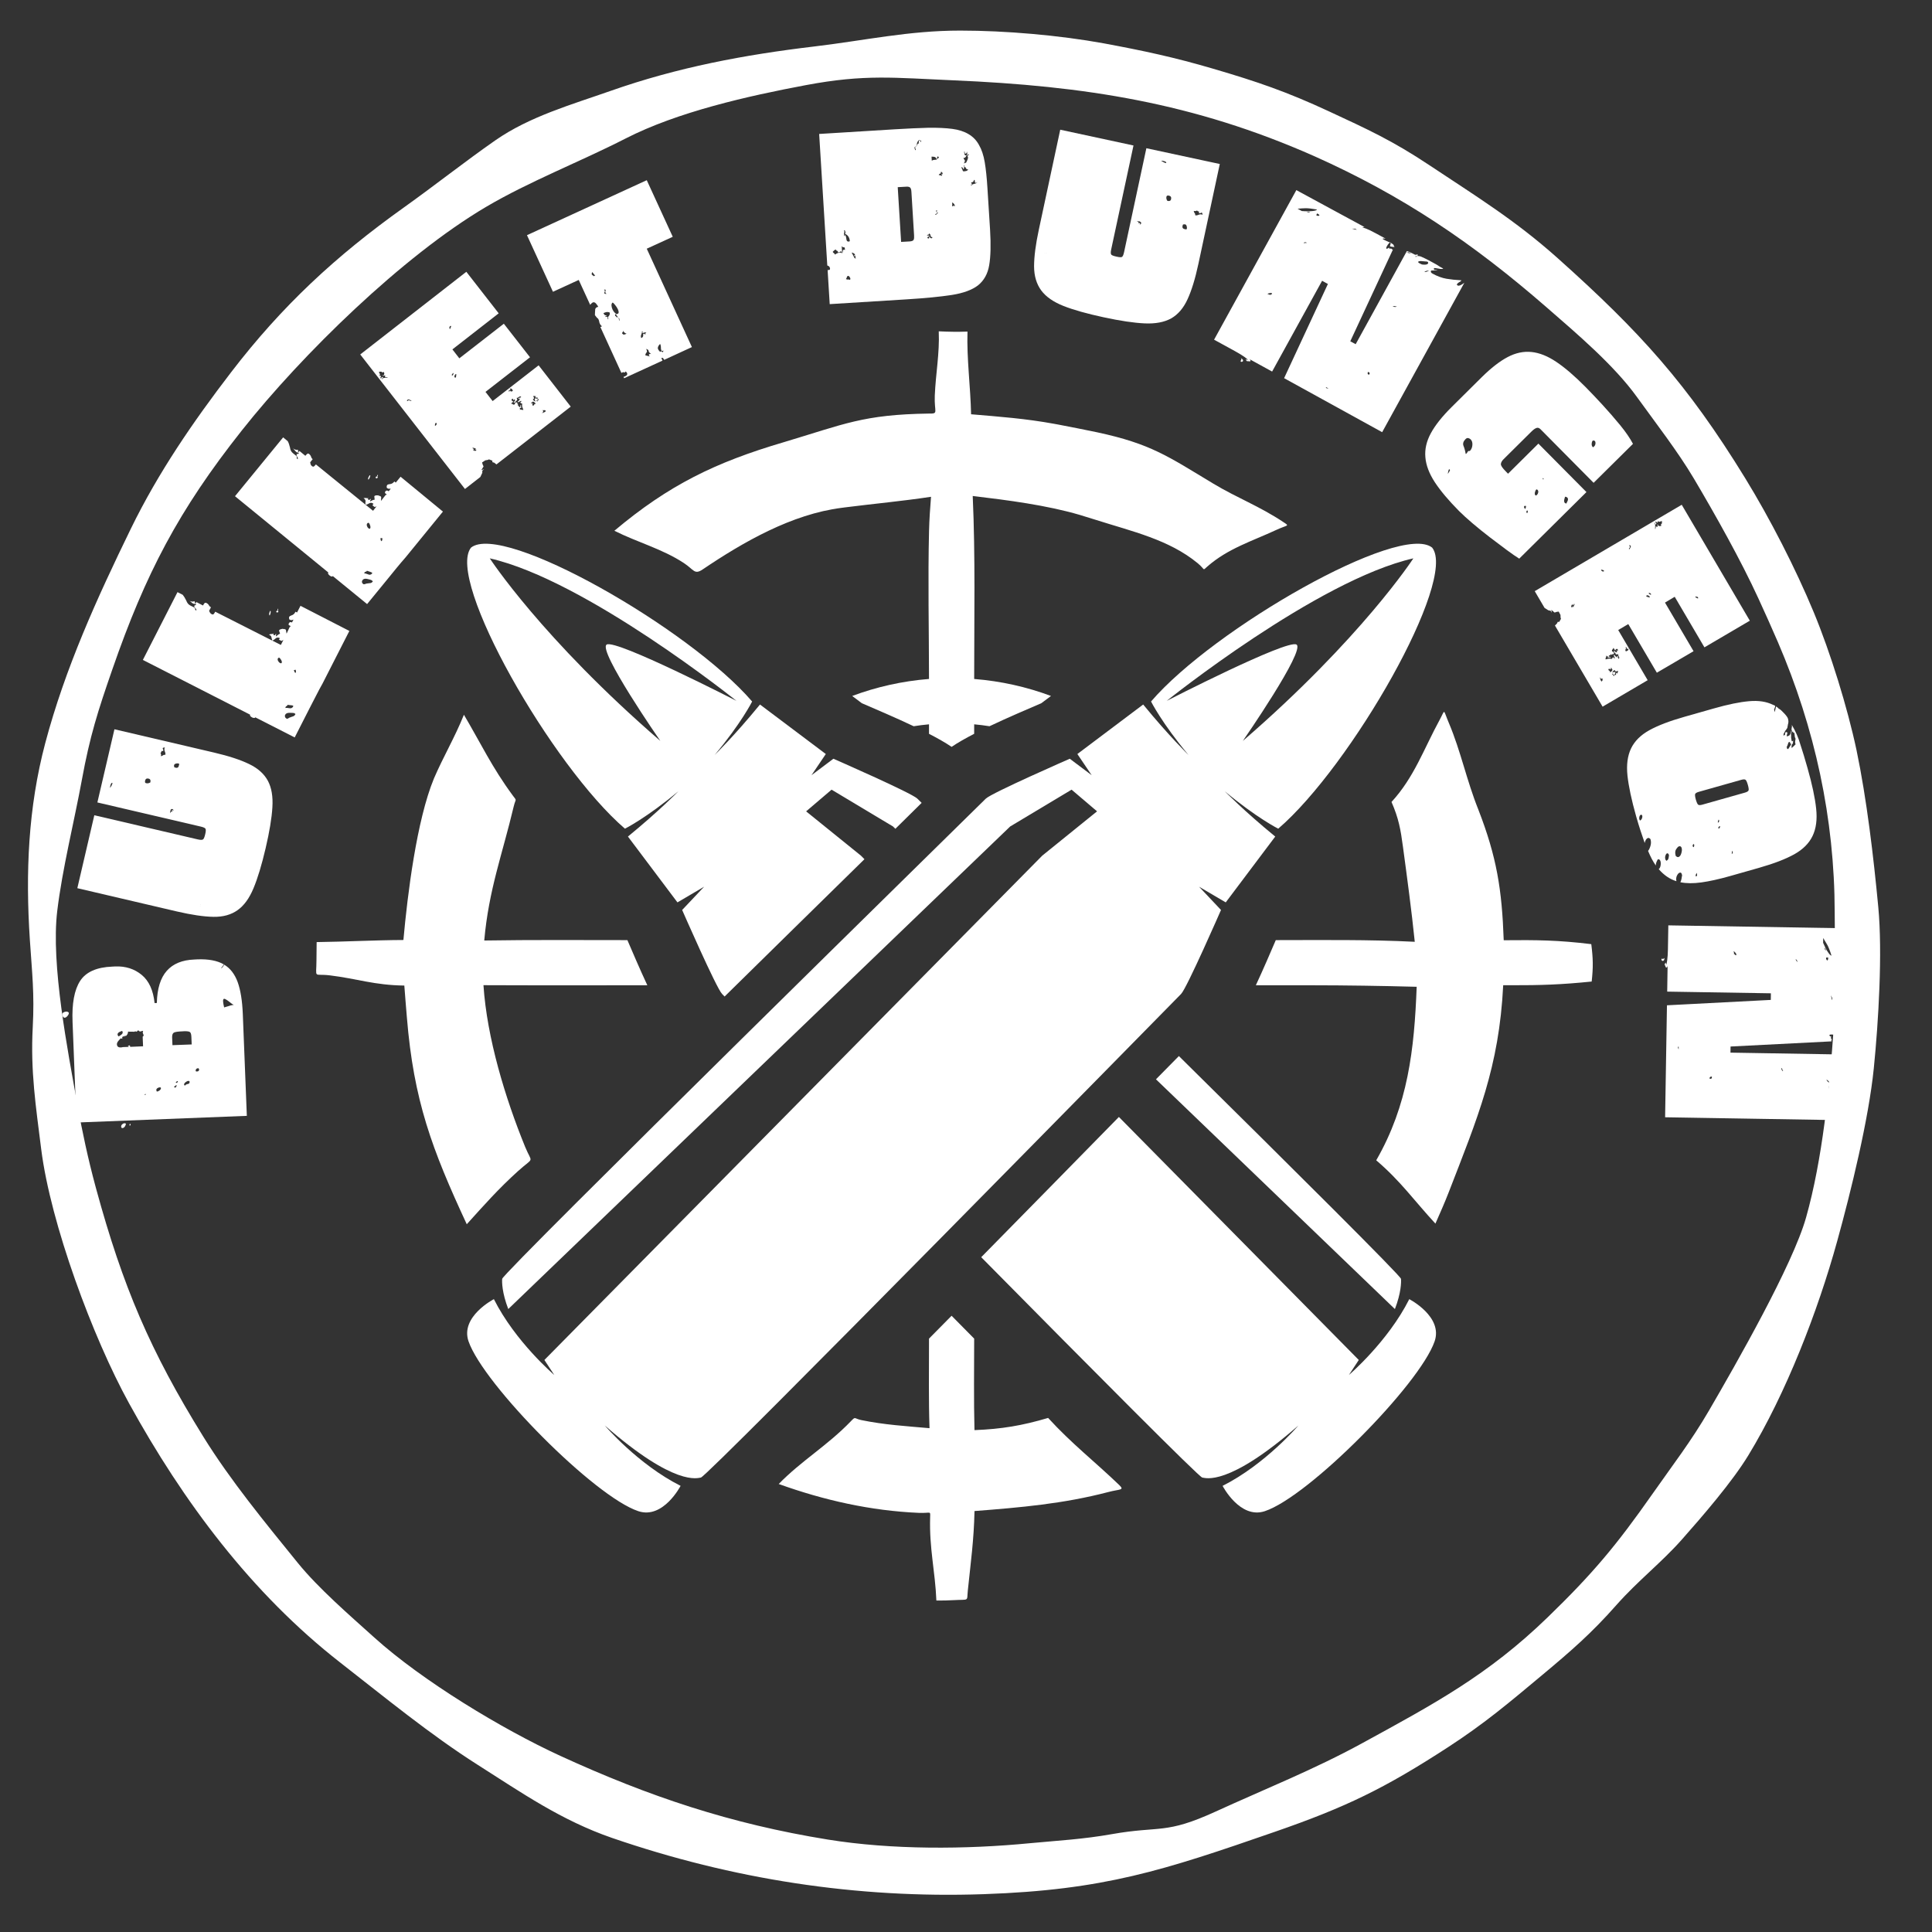 <svg xmlns="http://www.w3.org/2000/svg" xmlns:xlink="http://www.w3.org/1999/xlink" width="500" zoomAndPan="magnify" viewBox="0 0 375 375" height="500" preserveAspectRatio="xMidYMid meet" version="1.0"><rect x="0" y="0" width="375" height="375" fill="#333333" stroke="none"/><defs><g/><clipPath id="f1e84bdf61"><path d="M 5 5.992 L 365 5.992 L 365 368 L 5 368 Z M 5 5.992 " clip-rule="nonzero"/></clipPath></defs><g clip-path="url(#f1e84bdf61)"><path fill="#ffffff" d="M 341.316 116.184 C 337.918 108.773 332.98 99.98 328.801 92.922 C 325.684 87.656 321.352 82.086 317.73 77.059 C 313.27 70.863 306.016 64.723 300.184 59.645 C 285.957 47.262 272.375 38.023 255.094 30.309 C 231.641 19.918 210.426 16.672 185.043 15.59 C 173.578 15.102 167.93 14.363 156.438 16.52 C 145.211 18.629 131.559 21.691 121.402 26.895 C 112.516 31.441 102.785 35.18 94.332 40.164 C 78.16 49.711 58.637 68.777 46.941 83.547 C 34.672 99.035 28.23 111.375 21.789 129.977 C 19 138.008 17.445 142.879 15.895 151.348 C 14.383 159.574 12.102 168.605 11.113 176.797 C 9.852 187.199 13.164 203.957 15.02 214.402 C 15.961 219.676 17.102 224.961 18.496 230.133 L 18.68 230.812 C 23.836 249.695 29.141 262.207 39.477 278.883 C 44.766 287.41 51.457 295.535 57.793 303.348 C 61.82 308.312 67.863 313.527 72.684 317.871 C 81.945 326.223 97.418 335.605 108.766 340.816 C 126.016 348.73 141.863 354.016 160.668 357.055 C 173.133 359.066 187.438 358.98 199.988 357.758 C 205.578 357.234 210.188 357 215.805 356.008 C 225.227 354.336 226.117 356.129 236.004 351.602 C 245.672 347.176 255.062 343.465 264.434 338.336 C 278.324 330.742 288.816 325.141 300.375 313.945 C 309.145 305.453 313.723 299.984 320.766 289.934 C 324.727 284.281 328.219 279.797 331.738 273.746 C 336.93 264.816 347.957 245.547 350.562 236.301 C 353.719 225.113 355.121 211.164 355.918 199.531 C 356.402 192.453 356.125 184.277 356.113 177.078 C 356.09 158.852 352.281 141.352 345.094 124.641 C 343.875 121.805 342.602 118.992 341.316 116.184 M 118.781 356.734 C 108.953 353.332 101.375 348.055 92.672 342.52 C 83.484 336.676 74.688 329.445 66.066 322.723 C 48.816 309.273 35.531 291.438 25.043 272.371 C 17.996 259.574 9.809 237.473 8 223.074 C 6.961 214.742 5.898 207.906 6.355 199.41 C 6.707 192.789 6.219 188.848 5.793 182.391 C 4.941 169.465 5.453 156.793 8.785 144.23 C 12.645 129.68 18.828 116.105 25.402 102.613 C 30.723 91.707 37.492 81.855 44.867 72.242 C 54.762 59.344 65.18 49.691 78.383 40.277 C 84.328 36.039 90.219 31.367 96.152 27.234 C 102.789 22.613 110.902 20.316 118.531 17.637 C 131.512 13.07 144.445 10.637 158.059 9.02 C 167.898 7.852 176.359 5.934 186.379 5.938 C 195.168 5.938 205.562 6.836 214.227 8.41 C 222.004 9.859 227.871 11.105 235.504 13.348 C 244.078 15.863 249.746 17.805 257.898 21.59 C 265.52 25.125 270.297 27.309 277.41 32.043 C 286.512 38.102 294.066 42.711 302.355 50.117 C 318.273 64.348 327.484 74.484 338.734 92.805 C 343.535 100.617 348.543 110.379 352.051 118.852 C 355.297 126.691 358.582 137.289 360.348 145.594 C 362.336 155.105 363.656 166.34 364.574 176.062 C 365.414 184.934 364.609 198.371 363.703 207.359 C 362.707 217.242 359.289 231.172 356.598 240.91 C 352.859 254.457 346.664 270.488 339.352 282.48 C 336.211 287.645 330.465 294.285 326.41 298.867 C 322.461 303.32 317.852 306.883 313.75 311.527 C 308.895 317.027 304.969 320.422 299.395 325.078 C 292.938 330.469 288.23 334.469 281.082 339.117 C 268.781 347.117 261.254 350.77 247.453 355.551 C 225.832 363.047 214.316 366.852 190.938 367.656 C 166.242 368.512 142.129 364.77 118.781 356.734 Z M 118.781 356.734 " fill-opacity="1" fill-rule="nonzero"/></g><path fill="#ffffff" d="M 142.945 136.035 C 142.945 136.035 113.73 112.598 95.066 108.375 C 95.066 108.375 105.176 123.926 128.168 143.812 C 128.168 143.812 115.93 126.164 117.762 125.105 C 119.598 124.051 142.945 136.035 142.945 136.035 M 224.371 209.492 L 270.75 254.086 C 271.973 250.918 271.988 248.824 271.93 248.223 C 271.879 247.641 250.918 226.809 228.82 204.98 C 227.336 206.488 225.852 207.988 224.371 209.492 Z M 190.453 244.02 C 212.156 265.992 232.781 286.742 233.359 286.793 C 233.961 286.848 238.312 288.672 252.023 276.684 C 252.023 276.684 245.582 284.238 237.305 288.406 C 237.305 288.406 240.664 294.914 245.496 293.32 C 254.008 290.512 275.543 268.762 278.457 260.359 C 280.129 255.555 273.539 252.164 273.539 252.164 C 269.375 260.441 261.824 266.883 261.824 266.883 L 263.738 263.969 L 217.176 216.801 C 208.266 225.875 199.375 234.969 190.453 244.02 Z M 91.426 106.289 C 86.473 112.52 107.117 148.664 121.301 160.848 C 121.301 160.848 125.52 158.734 131.684 153.574 C 131.684 153.574 127.992 157.375 121.883 162.375 L 131.492 175.152 L 136.672 172.109 L 132.406 176.625 C 132.406 176.625 139.047 191.816 140.156 192.926 L 140.645 193.422 C 149.676 184.523 158.746 175.656 167.789 166.77 L 167.109 166.082 L 156.469 157.484 L 161.41 153.273 L 173.332 160.418 L 173.793 160.867 C 175.492 159.188 177.195 157.512 178.891 155.836 L 178.062 155.02 C 176.953 153.91 161.762 147.27 161.762 147.27 L 157.512 150.465 L 160.289 146.355 L 147.512 136.746 C 142.516 142.855 138.711 146.547 138.711 146.547 C 143.875 140.387 145.988 136.164 145.988 136.164 C 133.801 121.977 97.652 101.336 91.426 106.289 Z M 91.426 106.289 " fill-opacity="1" fill-rule="evenodd"/><path fill="#ffffff" d="M 226.461 136.035 C 226.461 136.035 255.676 112.598 274.336 108.375 C 274.336 108.375 264.23 123.926 241.234 143.812 C 241.234 143.812 253.473 126.164 251.641 125.105 C 249.809 124.051 226.461 136.035 226.461 136.035 M 277.977 106.289 C 282.93 112.52 262.289 148.664 248.105 160.848 C 248.105 160.848 243.883 158.734 237.719 153.574 C 237.719 153.574 241.414 157.375 247.523 162.375 L 237.914 175.152 L 232.734 172.109 L 236.996 176.625 C 236.996 176.625 230.359 191.816 229.25 192.926 C 228.137 194.035 137.266 286.684 136.043 286.793 C 135.445 286.848 131.094 288.672 117.383 276.684 C 117.383 276.684 123.824 284.238 132.102 288.402 C 132.102 288.402 128.742 294.914 123.906 293.32 C 115.395 290.512 93.863 268.762 90.945 260.359 C 89.277 255.555 95.863 252.164 95.863 252.164 C 100.027 260.441 107.582 266.883 107.582 266.883 L 105.668 263.969 L 202.297 166.082 L 212.938 157.48 L 207.996 153.273 L 196.074 160.418 L 98.656 254.086 C 97.434 250.918 97.418 248.824 97.473 248.223 C 97.582 247 190.23 156.129 191.34 155.02 C 192.453 153.91 207.645 147.27 207.645 147.27 L 211.895 150.465 L 209.117 146.355 L 221.891 136.746 C 226.891 142.855 230.695 146.547 230.695 146.547 C 225.531 140.383 223.418 136.16 223.418 136.16 C 235.602 121.977 271.75 101.336 277.977 106.289 Z M 277.977 106.289 " fill-opacity="1" fill-rule="evenodd"/><path fill="#ffffff" d="M 84.219 151.121 C 86.043 146.879 88.266 143.152 90.047 138.734 C 93.375 144.379 95.516 148.961 99.512 154.383 C 100.391 155.578 100.105 154.867 99.695 156.598 C 97.48 165.922 94.871 172.684 93.992 182.551 C 103.207 182.402 112.551 182.477 121.777 182.477 C 122.766 184.77 124.148 188.027 125.648 191.242 C 115.055 191.238 104.426 191.27 93.84 191.223 C 94.512 201.449 98.059 213.125 101.926 222.598 C 103.301 225.965 103.762 224.418 100.562 227.297 C 96.727 230.762 93.996 233.867 90.598 237.625 C 83.848 223.082 80.293 213.637 78.973 197.449 C 78.805 195.395 78.629 193.348 78.48 191.297 C 72.613 191.219 69.355 189.965 64.016 189.316 C 60.746 188.922 61.418 190.094 61.426 186.324 C 61.426 185.172 61.449 184.016 61.461 182.859 C 67.078 182.789 72.66 182.48 78.301 182.453 C 79.102 173.551 80.883 159.219 84.219 151.121 M 151.148 288.043 C 155.539 283.523 160.617 280.582 165.148 275.867 C 166.117 274.859 165.719 275.324 167.152 275.633 C 171.664 276.562 175.855 276.805 180.418 277.211 C 180.234 271.746 180.32 266.07 180.32 260.586 L 180.32 259.824 L 184.703 255.387 L 189.086 259.824 C 189.082 265.727 188.996 271.691 189.145 277.586 C 194.422 277.379 198.383 276.715 203.441 275.219 C 207.977 280.191 212.504 283.691 217.227 288.23 C 218.344 289.305 217.367 289.004 215.098 289.609 C 206.383 291.887 198.074 292.602 189.152 293.293 C 189.027 298.992 188.426 303.16 187.855 308.703 C 187.625 310.941 188.227 310.398 185.027 310.59 C 183.906 310.66 182.867 310.672 181.75 310.656 C 181.52 304.992 180.352 300.539 180.539 294.488 C 180.578 293.172 180.688 293.746 178.328 293.645 C 169.02 293.246 159.906 291.195 151.148 288.043 Z M 291.77 191.234 C 290.98 207.137 286.824 216.891 281.203 231.398 C 280.398 233.48 279.512 235.457 278.613 237.504 C 274.465 233.016 271.867 229.254 267.125 225.215 C 273.301 214.477 274.516 203.703 274.977 191.535 C 268.133 191.352 261.312 191.246 254.469 191.242 C 250.902 191.242 247.332 191.242 243.758 191.242 C 245.258 188.027 246.641 184.766 247.629 182.477 C 256.645 182.473 265.59 182.348 274.605 182.801 C 273.973 176.645 273.145 170.539 272.32 164.41 C 271.863 160.988 271.484 158.848 270.09 155.66 C 274.492 150.879 276.375 145.332 279.453 139.691 C 280.57 137.641 280.043 137.547 281.219 140.32 C 283.539 145.793 284.648 151.41 286.934 157.113 C 290.527 166.367 291.52 172.637 291.871 182.5 C 298.246 182.434 302.453 182.477 308.867 183.258 C 309.219 186.059 309.254 187.707 308.945 190.516 C 303.113 191.109 299.102 191.25 293.289 191.234 Z M 189.086 131.789 C 194.293 132.199 199.293 133.332 203.996 135.086 L 202.121 136.492 C 199.602 137.586 195.738 139.211 192.059 140.961 C 191.078 140.805 190.09 140.68 189.086 140.59 L 189.086 142.43 C 187.43 143.289 185.914 144.145 184.707 144.965 C 183.504 144.148 181.98 143.289 180.32 142.434 L 180.32 140.59 C 179.316 140.68 178.324 140.805 177.344 140.961 C 173.668 139.215 169.805 137.586 167.285 136.496 L 165.41 135.086 C 170.113 133.332 175.113 132.199 180.32 131.785 C 180.316 122.301 180.094 112.426 180.328 102.992 C 180.383 100.777 180.535 98.633 180.711 96.426 C 175.078 97.277 169.684 97.766 164.066 98.477 L 163.328 98.574 C 153.691 99.805 144.336 105.16 136.391 110.523 C 134.777 111.613 134.711 110.594 132.758 109.301 C 128.59 106.547 123.723 105.273 119.25 103.02 C 129.836 94.121 138.875 89.738 152.055 85.852 C 163.887 82.32 167.508 80.457 180.301 80.273 C 182.25 80.301 181.312 80.078 181.441 76.793 C 181.617 72.562 182.395 68.566 182.211 64.309 C 184.125 64.402 185.871 64.43 187.789 64.363 C 187.625 69.629 188.375 75.078 188.488 80.41 C 194.031 80.879 199.094 81.25 204.59 82.258 L 205.422 82.41 C 207.941 82.883 210.445 83.395 212.957 83.91 C 223.398 86.152 226.691 88.566 235.5 93.871 C 240.152 96.668 244.441 98.227 249.18 101.387 C 250.355 102.172 249.941 101.832 247.707 102.867 C 242.984 105.059 238.332 106.465 234.344 109.961 C 233.336 110.84 234.031 110.605 232.461 109.312 C 226.91 104.73 219.637 103.121 212.852 100.953 C 211.77 100.609 210.691 100.277 209.605 99.949 C 203.086 98.039 195.578 97.082 188.805 96.27 C 189.328 107.938 189.086 120.07 189.086 131.789 Z M 189.086 131.789 " fill-opacity="1" fill-rule="nonzero"/><g fill="#ffffff" fill-opacity="1"><g transform="translate(47.958, 217.867)"><g><path d="M -35.891 -20.953 C -35.898 -21.109 -35.82 -21.238 -35.656 -21.344 C -35.5 -21.445 -35.32 -21.504 -35.125 -21.516 C -34.863 -21.523 -34.688 -21.445 -34.594 -21.281 C -34.582 -21.094 -34.672 -20.891 -34.859 -20.672 C -35.047 -20.453 -35.223 -20.336 -35.391 -20.328 C -35.555 -20.328 -35.68 -20.41 -35.766 -20.578 C -35.848 -20.754 -35.891 -20.879 -35.891 -20.953 Z M -0.047 -1.281 L -33.109 0.016 L -33.875 -19.5 C -34.02 -23.07 -33.531 -25.727 -32.406 -27.469 C -31.281 -29.207 -29.195 -30.133 -26.156 -30.25 L -25.562 -30.281 C -23.57 -30.352 -21.867 -29.805 -20.453 -28.641 C -19.047 -27.484 -18.211 -25.66 -17.953 -23.172 L -17.516 -23.188 C -17.453 -25.977 -16.805 -28.062 -15.578 -29.438 C -14.359 -30.812 -12.578 -31.539 -10.234 -31.625 L -9.641 -31.656 C -7.484 -31.738 -5.77 -31.41 -4.5 -30.672 L -5.062 -29.922 C -4.969 -29.93 -4.859 -30.016 -4.734 -30.172 C -4.609 -30.336 -4.508 -30.488 -4.438 -30.625 C -3.27 -29.926 -2.398 -28.801 -1.828 -27.25 C -1.266 -25.695 -0.93 -23.613 -0.828 -21 Z M -24.156 -14.625 L -22.938 -14.672 L -23.141 -14.859 C -22.879 -14.93 -22.797 -14.969 -22.891 -14.969 C -22.766 -14.969 -22.695 -14.883 -22.688 -14.719 L -22.734 -14.672 L -20.188 -14.781 L -20.266 -16.641 C -20.129 -16.742 -20.066 -16.844 -20.078 -16.938 C -20.078 -16.969 -20.109 -17.051 -20.172 -17.188 C -20.211 -17.25 -20.238 -17.348 -20.25 -17.484 C -20.25 -17.609 -20.219 -17.707 -20.156 -17.781 C -20.32 -17.781 -20.438 -17.758 -20.5 -17.719 C -20.562 -17.676 -20.656 -17.656 -20.781 -17.656 C -20.844 -17.645 -20.93 -17.707 -21.047 -17.844 L -21.281 -17.828 L -21.281 -17.781 C -21.281 -17.75 -21.328 -17.695 -21.422 -17.625 C -21.516 -17.625 -21.582 -17.641 -21.625 -17.672 L -21.781 -17.672 C -21.801 -17.629 -21.844 -17.609 -21.906 -17.609 L -23.109 -17.625 C -23.086 -17.289 -23.266 -16.969 -23.641 -16.656 C -23.641 -16.688 -23.598 -16.754 -23.516 -16.859 C -23.648 -16.848 -23.742 -16.812 -23.797 -16.75 C -23.859 -16.688 -23.906 -16.656 -23.938 -16.656 L -24.047 -16.734 L -24.141 -16.641 C -24.141 -16.641 -24.172 -16.609 -24.234 -16.547 L -24.219 -16.25 C -24.219 -16.25 -24.242 -16.254 -24.297 -16.266 C -24.348 -16.273 -24.422 -16.297 -24.516 -16.328 C -24.711 -16.148 -24.883 -15.961 -25.031 -15.766 C -25.188 -15.566 -25.266 -15.367 -25.266 -15.172 C -25.242 -14.742 -24.988 -14.539 -24.5 -14.562 C -24.301 -14.57 -24.188 -14.594 -24.156 -14.625 Z M -24.438 0.812 C -24.445 0.645 -24.379 0.492 -24.234 0.359 C -24.086 0.223 -23.938 0.156 -23.781 0.156 C -23.676 0.145 -23.594 0.172 -23.531 0.234 C -23.52 0.398 -23.582 0.582 -23.719 0.781 C -23.863 0.977 -24.02 1.082 -24.188 1.094 C -24.352 1.094 -24.438 1 -24.438 0.812 Z M -24.125 -17.516 C -24.125 -17.422 -24.16 -17.504 -24.234 -17.766 C -24.297 -17.766 -24.461 -17.703 -24.734 -17.578 C -25.016 -17.453 -25.148 -17.273 -25.141 -17.047 C -25.141 -16.984 -25.082 -16.867 -24.969 -16.703 C -24.906 -16.703 -24.75 -16.789 -24.5 -16.969 C -24.25 -17.145 -24.125 -17.328 -24.125 -17.516 Z M -22.703 0.25 C -22.66 0.25 -22.633 0.301 -22.625 0.406 L -22.625 0.547 C -22.625 0.578 -22.691 0.594 -22.828 0.594 C -22.828 0.562 -22.82 0.492 -22.812 0.391 C -22.801 0.297 -22.766 0.25 -22.703 0.25 Z M -19.672 -5.422 L -19.672 -5.516 L -19.781 -5.516 C -19.844 -5.453 -19.875 -5.422 -19.875 -5.422 C -19.863 -5.359 -19.844 -5.328 -19.812 -5.328 L -19.766 -5.328 Z M -16.719 -6.672 C -16.727 -6.773 -16.812 -6.82 -16.969 -6.812 C -17.133 -6.801 -17.285 -6.742 -17.422 -6.641 C -17.566 -6.535 -17.633 -6.398 -17.625 -6.234 C -17.633 -6.328 -17.602 -6.25 -17.531 -6 C -17.363 -6 -17.188 -6.066 -17 -6.203 C -16.812 -6.348 -16.719 -6.504 -16.719 -6.672 Z M -13.906 -6.734 C -13.844 -6.797 -13.816 -6.844 -13.828 -6.875 L -13.734 -6.984 C -13.703 -7.016 -13.688 -7.047 -13.688 -7.078 C -13.688 -7.109 -13.672 -7.141 -13.641 -7.172 C -13.672 -7.203 -13.703 -7.219 -13.734 -7.219 C -13.797 -7.219 -13.859 -7.188 -13.922 -7.125 C -13.992 -7.051 -14.094 -6.984 -14.219 -6.922 Z M -14.484 -15 L -10.75 -15.141 L -10.812 -16.609 C -10.832 -17.098 -10.922 -17.406 -11.078 -17.531 C -11.234 -17.664 -11.617 -17.723 -12.234 -17.703 L -12.484 -17.688 C -13.43 -17.656 -14.016 -17.566 -14.234 -17.422 C -14.461 -17.273 -14.566 -16.957 -14.547 -16.469 Z M -13.422 -7.984 C -13.422 -8.016 -13.453 -8.031 -13.516 -8.031 C -13.578 -8.031 -13.691 -7.941 -13.859 -7.766 L -13.719 -7.672 C -13.582 -7.68 -13.484 -7.785 -13.422 -7.984 Z M -11.484 -7.469 C -11.254 -7.508 -11.145 -7.645 -11.156 -7.875 C -11.156 -8.008 -11.238 -8.07 -11.406 -8.062 C -11.57 -8.051 -11.75 -7.969 -11.938 -7.812 C -12.133 -7.656 -12.234 -7.5 -12.234 -7.344 C -12.223 -7.27 -12.164 -7.203 -12.062 -7.141 C -11.945 -7.316 -11.754 -7.426 -11.484 -7.469 Z M -9.312 -10.297 C -9.312 -10.359 -9.359 -10.438 -9.453 -10.531 C -9.816 -10.52 -9.992 -10.332 -9.984 -9.969 C -9.91 -9.906 -9.828 -9.879 -9.734 -9.891 C -9.441 -9.898 -9.301 -10.035 -9.312 -10.297 Z M -2.531 -22.844 C -2.656 -22.832 -2.844 -22.93 -3.094 -23.141 C -3.344 -23.348 -3.602 -23.547 -3.875 -23.734 C -4.156 -23.922 -4.344 -24.008 -4.438 -24 C -4.602 -24 -4.676 -23.832 -4.656 -23.5 C -4.656 -23.27 -4.586 -22.879 -4.453 -22.328 C -4.305 -22.367 -4.148 -22.414 -3.984 -22.469 C -3.816 -22.531 -3.656 -22.578 -3.5 -22.609 C -3.332 -22.68 -3.164 -22.727 -3 -22.75 C -2.832 -22.77 -2.676 -22.801 -2.531 -22.844 Z M -2.531 -22.844 "/></g></g></g><g fill="#ffffff" fill-opacity="1"><g transform="translate(46.979, 180.973)"><g><path d="M -28.672 -22.734 L -8.594 -18.047 C -8.051 -17.922 -7.703 -17.926 -7.547 -18.062 C -7.398 -18.195 -7.266 -18.535 -7.141 -19.078 C -7.023 -19.578 -7.004 -19.91 -7.078 -20.078 C -7.148 -20.254 -7.457 -20.406 -8 -20.531 L -28.078 -25.219 L -24.766 -39.422 L -5.453 -34.906 C -2.586 -34.238 -0.312 -33.492 1.375 -32.672 C 3.07 -31.859 4.285 -30.773 5.016 -29.422 C 5.734 -28.078 6.023 -26.359 5.891 -24.266 C 5.766 -22.18 5.328 -19.535 4.578 -16.328 C 3.816 -13.078 3.031 -10.484 2.219 -8.547 C 1.414 -6.617 0.395 -5.211 -0.844 -4.328 C -2.102 -3.422 -3.672 -2.984 -5.547 -3.016 C -7.422 -3.047 -9.789 -3.395 -12.656 -4.062 L -31.969 -8.578 Z M -25.172 -28.875 L -25.141 -28.969 L -25.188 -29.016 C -25.344 -29.055 -25.473 -28.852 -25.578 -28.406 L -25.609 -28.234 C -25.586 -28.18 -25.586 -28.109 -25.609 -28.016 C -25.359 -28.398 -25.211 -28.688 -25.172 -28.875 Z M -18.594 -28.953 C -18.332 -28.891 -18.066 -28.941 -17.797 -29.109 C -17.703 -29.523 -17.816 -29.77 -18.141 -29.844 C -18.516 -29.938 -18.742 -29.789 -18.828 -29.406 C -18.836 -29.375 -18.836 -29.297 -18.828 -29.172 C -18.828 -29.055 -18.75 -28.984 -18.594 -28.953 Z M -15.75 -34.188 C -15.539 -34.238 -15.395 -34.305 -15.312 -34.391 C -15.27 -34.422 -15.219 -34.441 -15.156 -34.453 C -15.102 -34.461 -15.008 -34.473 -14.875 -34.484 C -14.852 -34.711 -14.898 -34.941 -15.016 -35.172 C -15.078 -35.359 -15.094 -35.531 -15.062 -35.688 C -15.031 -35.812 -14.992 -35.883 -14.953 -35.906 C -15.223 -35.875 -15.367 -35.828 -15.391 -35.766 C -15.398 -35.703 -15.383 -35.633 -15.344 -35.562 C -15.281 -35.477 -15.27 -35.336 -15.312 -35.141 C -15.344 -35.18 -15.395 -35.207 -15.469 -35.219 C -15.562 -35.238 -15.617 -35.207 -15.641 -35.125 C -15.672 -34.988 -15.723 -34.898 -15.797 -34.859 C -15.816 -34.785 -15.801 -34.707 -15.75 -34.625 C -15.695 -34.562 -15.695 -34.414 -15.75 -34.188 Z M -12.266 -32.359 L -12.203 -32.594 C -12.18 -32.688 -12.227 -32.75 -12.344 -32.781 C -12.508 -32.82 -12.68 -32.812 -12.859 -32.75 C -13.047 -32.695 -13.16 -32.594 -13.203 -32.438 L -13.172 -32.078 C -13.141 -32.047 -13.031 -32.004 -12.844 -31.953 C -12.531 -31.879 -12.336 -32.016 -12.266 -32.359 Z M -13.828 -23.406 C -13.805 -23.5 -13.773 -23.504 -13.734 -23.422 C -13.66 -23.305 -13.598 -23.363 -13.547 -23.594 L -13.641 -23.625 L -13.625 -23.703 C -13.594 -23.691 -13.57 -23.703 -13.562 -23.734 L -13.5 -23.766 C -13.445 -23.691 -13.406 -23.648 -13.375 -23.641 C -13.344 -23.629 -13.316 -23.656 -13.297 -23.719 C -13.379 -23.852 -13.453 -23.926 -13.516 -23.938 C -13.629 -23.969 -13.754 -23.926 -13.891 -23.812 L -13.844 -23.797 C -13.812 -23.797 -13.801 -23.781 -13.812 -23.75 C -13.82 -23.719 -13.863 -23.676 -13.938 -23.625 C -13.914 -23.582 -13.922 -23.5 -13.953 -23.375 C -13.941 -23.238 -13.898 -23.16 -13.828 -23.141 C -13.859 -23.18 -13.859 -23.27 -13.828 -23.406 Z M -8.109 -5.031 C -8.098 -5.062 -8.109 -5.078 -8.141 -5.078 Z M -8.062 -5.406 C -8.031 -5.406 -8.008 -5.422 -8 -5.453 C -8.008 -5.422 -8.023 -5.422 -8.047 -5.453 Z M -8.062 -5.406 "/></g></g></g><g fill="#ffffff" fill-opacity="1"><g transform="translate(56.623, 144.277)"><g><path d="M 1.031 -25.391 L 1.703 -26.688 L 11.188 -21.812 L 5.969 -11.578 C 5.562 -10.859 5.148 -10.086 4.734 -9.266 C 4.316 -8.453 3.891 -7.625 3.453 -6.781 L 0.578 -1.141 L -7.078 -5.047 C -7.117 -4.953 -7.195 -4.91 -7.312 -4.922 C -7.438 -4.93 -7.555 -4.961 -7.672 -5.016 C -8.023 -5.203 -8.16 -5.383 -8.078 -5.562 L -28.891 -16.188 L -22.172 -29.344 L -21.156 -28.828 C -20.938 -28.566 -20.707 -28.191 -20.469 -27.703 C -20.301 -27.242 -20.039 -26.926 -19.688 -26.75 L -19.031 -26.422 C -18.852 -26.328 -18.758 -26.223 -18.75 -26.109 C -18.781 -25.973 -18.707 -25.859 -18.531 -25.766 C -18.457 -25.922 -18.523 -26.086 -18.734 -26.266 C -18.922 -26.398 -18.961 -26.566 -18.859 -26.766 L -18.719 -26.812 C -18.633 -26.844 -18.586 -26.867 -18.578 -26.891 C -18.547 -26.953 -18.586 -27.016 -18.703 -27.078 L -18.516 -27.422 L -17.219 -26.75 C -17.133 -26.926 -17.039 -27.07 -16.938 -27.188 C -16.832 -27.301 -16.691 -27.312 -16.516 -27.219 C -16.348 -27.133 -16.211 -27.016 -16.109 -26.859 C -16.023 -26.66 -15.879 -26.508 -15.672 -26.406 L -16.031 -25.719 C -16.02 -25.664 -16 -25.613 -15.969 -25.562 C -15.945 -25.52 -15.922 -25.473 -15.891 -25.422 C -15.828 -25.273 -15.707 -25.156 -15.531 -25.062 C -15.363 -24.977 -15.227 -24.992 -15.125 -25.109 C -15.031 -25.223 -14.938 -25.367 -14.844 -25.547 L -2.109 -19.094 L -1.641 -20.016 C -1.598 -20.098 -1.691 -20.055 -1.922 -19.891 C -1.953 -19.867 -2.016 -19.883 -2.109 -19.938 L -2.469 -20.109 L -2.312 -20.422 C -2.625 -20.578 -2.891 -20.562 -3.109 -20.375 C -3.328 -20.156 -3.547 -20.008 -3.766 -19.938 C -3.816 -20.051 -3.852 -20.172 -3.875 -20.297 C -3.906 -20.422 -3.926 -20.516 -3.938 -20.578 C -3.945 -20.773 -4.109 -20.953 -4.422 -21.109 C -4.16 -21.203 -3.977 -21.238 -3.875 -21.219 C -3.738 -21.219 -3.609 -21.258 -3.484 -21.344 L -3.609 -21.094 C -3.43 -21 -3.32 -20.957 -3.281 -20.969 C -3.25 -20.977 -3.188 -21.07 -3.094 -21.25 C -3 -21.207 -2.984 -21.129 -3.047 -21.016 C -3.098 -20.898 -3.07 -20.812 -2.969 -20.75 C -2.914 -20.863 -2.863 -20.926 -2.812 -20.938 C -2.664 -21.082 -2.484 -21.195 -2.266 -21.281 L -2.438 -21.797 C -2.457 -21.879 -2.469 -21.922 -2.469 -21.922 C -2.457 -21.953 -2.426 -21.977 -2.375 -22 C -2.352 -21.977 -2.32 -22.008 -2.281 -22.094 L -1.766 -22.234 C -1.672 -22.18 -1.609 -22.164 -1.578 -22.188 C -1.547 -22.176 -1.52 -22.18 -1.5 -22.203 L -1.422 -22.156 C -1.379 -22.176 -1.312 -22.16 -1.219 -22.109 C -1.133 -22.066 -1.082 -21.91 -1.062 -21.641 C -1.039 -21.336 -1.004 -21.25 -0.953 -21.375 L -0.453 -22.453 C -0.379 -22.598 -0.32 -22.676 -0.281 -22.688 C -0.188 -22.707 -0.141 -22.719 -0.141 -22.719 L -0.578 -22.953 C -0.617 -23.086 -0.613 -23.195 -0.562 -23.281 C -0.438 -23.539 -0.234 -23.598 0.047 -23.453 L 0.344 -24.016 C 0.133 -23.941 -0.004 -23.906 -0.078 -23.906 C -0.16 -23.906 -0.289 -23.953 -0.469 -24.047 C -0.539 -24.266 -0.547 -24.43 -0.484 -24.547 C -0.422 -24.66 -0.281 -24.754 -0.062 -24.828 C 0.07 -24.859 0.207 -24.926 0.344 -25.031 C 0.488 -25.133 0.617 -25.305 0.734 -25.547 Z M -19.828 -27.656 C -19.691 -27.582 -19.539 -27.535 -19.375 -27.516 C -19.219 -27.492 -19.051 -27.52 -18.875 -27.594 L -18.703 -27.078 C -18.805 -27.023 -18.945 -27.039 -19.125 -27.125 C -19.27 -27.195 -19.379 -27.27 -19.453 -27.344 C -19.484 -27.395 -19.535 -27.441 -19.609 -27.484 C -19.68 -27.523 -19.754 -27.582 -19.828 -27.656 Z M -4.141 -25.703 C -4.078 -25.672 -4.062 -25.551 -4.094 -25.344 C -4.133 -25.145 -4.191 -24.973 -4.266 -24.828 L -4.344 -24.859 C -4.395 -24.973 -4.398 -25.109 -4.359 -25.266 C -4.316 -25.43 -4.273 -25.555 -4.234 -25.641 C -4.203 -25.703 -4.172 -25.723 -4.141 -25.703 Z M -2.562 -25.625 C -2.633 -25.477 -2.695 -25.398 -2.75 -25.391 C -2.801 -25.379 -2.895 -25.41 -3.031 -25.484 L -2.875 -25.781 L -2.75 -25.703 C -2.738 -25.734 -2.742 -25.797 -2.766 -25.891 C -2.773 -25.93 -2.754 -26.016 -2.703 -26.141 C -2.617 -26.086 -2.602 -26 -2.656 -25.875 C -2.719 -25.758 -2.688 -25.676 -2.562 -25.625 Z M -1.953 -15.609 C -1.879 -15.742 -1.91 -15.93 -2.047 -16.172 C -2.18 -16.41 -2.32 -16.566 -2.469 -16.641 C -2.562 -16.609 -2.633 -16.551 -2.688 -16.469 C -2.758 -16.32 -2.742 -16.16 -2.641 -15.984 C -2.547 -15.805 -2.426 -15.676 -2.281 -15.594 C -2.113 -15.508 -2.004 -15.516 -1.953 -15.609 Z M 0.75 -13.656 C 0.852 -13.863 0.848 -14.078 0.734 -14.297 C 0.617 -14.266 0.508 -14.223 0.406 -14.172 C 0.445 -14.117 0.473 -14.066 0.484 -14.016 C 0.504 -13.973 0.52 -13.93 0.531 -13.891 C 0.551 -13.797 0.609 -13.727 0.703 -13.688 Z M 0.297 -7.172 C 0.328 -7.234 0.301 -7.285 0.219 -7.328 L 0 -7.375 C -0.062 -7.375 -0.172 -7.383 -0.328 -7.406 C -0.484 -7.426 -0.645 -7.445 -0.812 -7.469 L -0.844 -7.422 C -0.82 -7.391 -0.816 -7.359 -0.828 -7.328 C -0.785 -7.41 -0.844 -7.375 -1 -7.219 C -1.082 -7.195 -1.133 -7.156 -1.156 -7.094 L -1.219 -7 C -1.195 -6.969 -1.203 -6.922 -1.234 -6.859 C -1.109 -6.898 -0.875 -6.891 -0.531 -6.828 C -0.145 -6.734 0.129 -6.848 0.297 -7.172 Z M 0.734 -5.688 C 0.629 -5.738 0.555 -5.797 0.516 -5.859 C 0.348 -5.898 0.047 -5.922 -0.391 -5.922 C -0.836 -5.93 -1.129 -5.805 -1.266 -5.547 C -1.336 -5.398 -1.352 -5.285 -1.312 -5.203 C -1.281 -4.992 -1.141 -4.844 -0.891 -4.75 C -0.711 -4.812 -0.586 -4.879 -0.516 -4.953 C -0.453 -4.984 -0.285 -5.047 -0.016 -5.141 C 0.203 -5.203 0.352 -5.258 0.438 -5.312 C 0.531 -5.363 0.629 -5.488 0.734 -5.688 Z M 0.734 -5.688 "/></g></g></g><g fill="#ffffff" fill-opacity="1"><g transform="translate(70.441, 118.252)"><g><path d="M 6.375 -24.578 L 7.312 -25.719 L 15.531 -18.953 L 8.266 -10.047 C 7.723 -9.43 7.16 -8.77 6.578 -8.062 C 6.004 -7.352 5.414 -6.629 4.812 -5.891 L 0.812 -1 L -5.844 -6.438 C -5.906 -6.352 -5.992 -6.328 -6.109 -6.359 C -6.234 -6.398 -6.344 -6.457 -6.438 -6.531 C -6.75 -6.781 -6.844 -6.984 -6.719 -7.141 L -24.828 -21.938 L -15.484 -33.359 L -14.594 -32.625 C -14.426 -32.332 -14.281 -31.922 -14.156 -31.391 C -14.094 -30.91 -13.906 -30.547 -13.594 -30.297 L -13.031 -29.844 C -12.875 -29.719 -12.805 -29.598 -12.828 -29.484 C -12.879 -29.359 -12.832 -29.234 -12.688 -29.109 C -12.582 -29.242 -12.609 -29.414 -12.766 -29.625 C -12.922 -29.801 -12.926 -29.977 -12.781 -30.156 L -12.641 -30.141 C -12.547 -30.16 -12.488 -30.18 -12.469 -30.203 C -12.426 -30.254 -12.457 -30.328 -12.562 -30.422 L -12.312 -30.719 L -11.172 -29.781 C -11.047 -29.938 -10.926 -30.062 -10.812 -30.156 C -10.695 -30.25 -10.562 -30.234 -10.406 -30.109 C -10.258 -29.984 -10.148 -29.832 -10.078 -29.656 C -10.035 -29.445 -9.926 -29.27 -9.75 -29.125 L -10.234 -28.516 C -10.234 -28.461 -10.223 -28.41 -10.203 -28.359 C -10.191 -28.316 -10.18 -28.27 -10.172 -28.219 C -10.141 -28.051 -10.047 -27.906 -9.891 -27.781 C -9.734 -27.656 -9.598 -27.641 -9.484 -27.734 C -9.367 -27.828 -9.25 -27.953 -9.125 -28.109 L 1.969 -19.109 L 2.609 -19.922 C 2.68 -19.992 2.586 -19.969 2.328 -19.844 C 2.285 -19.844 2.223 -19.875 2.141 -19.938 L 1.844 -20.188 L 2.062 -20.453 C 1.781 -20.68 1.516 -20.723 1.266 -20.578 C 1.016 -20.41 0.77 -20.312 0.531 -20.281 C 0.5 -20.395 0.484 -20.52 0.484 -20.656 C 0.484 -20.789 0.492 -20.891 0.516 -20.953 C 0.535 -21.148 0.406 -21.359 0.125 -21.578 C 0.395 -21.598 0.582 -21.598 0.688 -21.578 C 0.832 -21.523 0.969 -21.535 1.094 -21.609 L 0.922 -21.391 C 1.078 -21.266 1.176 -21.203 1.219 -21.203 C 1.258 -21.203 1.344 -21.281 1.469 -21.438 C 1.551 -21.363 1.547 -21.273 1.453 -21.172 C 1.379 -21.078 1.391 -20.992 1.484 -20.922 C 1.555 -21.016 1.617 -21.062 1.672 -21.062 C 1.836 -21.176 2.039 -21.242 2.281 -21.266 L 2.219 -21.828 C 2.219 -21.91 2.219 -21.953 2.219 -21.953 C 2.238 -21.984 2.27 -22.004 2.312 -22.016 C 2.332 -21.992 2.375 -22.02 2.438 -22.094 L 2.969 -22.109 C 3.039 -22.047 3.102 -22.016 3.156 -22.016 C 3.176 -21.992 3.195 -22 3.219 -22.031 L 3.297 -21.969 C 3.336 -21.969 3.398 -21.938 3.484 -21.875 C 3.555 -21.812 3.57 -21.648 3.531 -21.391 C 3.477 -21.086 3.492 -20.992 3.578 -21.109 L 4.297 -22.031 C 4.398 -22.156 4.473 -22.223 4.516 -22.234 C 4.617 -22.234 4.672 -22.234 4.672 -22.234 L 4.281 -22.547 C 4.27 -22.691 4.297 -22.801 4.359 -22.875 C 4.535 -23.094 4.75 -23.098 5 -22.891 L 5.406 -23.391 C 5.188 -23.379 5.035 -23.379 4.953 -23.391 C 4.879 -23.398 4.77 -23.469 4.625 -23.594 C 4.594 -23.832 4.625 -24.004 4.719 -24.109 C 4.789 -24.203 4.945 -24.258 5.188 -24.281 C 5.32 -24.289 5.469 -24.328 5.625 -24.391 C 5.781 -24.461 5.941 -24.598 6.109 -24.797 Z M -13.547 -31.219 C -13.422 -31.113 -13.285 -31.035 -13.141 -30.984 C -12.992 -30.93 -12.816 -30.922 -12.609 -30.953 L -12.562 -30.422 C -12.676 -30.379 -12.805 -30.422 -12.953 -30.547 C -13.086 -30.66 -13.18 -30.754 -13.234 -30.828 C -13.254 -30.891 -13.297 -30.945 -13.359 -31 C -13.43 -31.051 -13.492 -31.125 -13.547 -31.219 Z M 1.406 -26 C 1.445 -25.957 1.43 -25.836 1.359 -25.641 C 1.285 -25.441 1.195 -25.281 1.094 -25.156 L 1.016 -25.219 C 0.984 -25.332 1.004 -25.461 1.078 -25.609 C 1.148 -25.754 1.211 -25.863 1.266 -25.938 C 1.316 -26 1.363 -26.02 1.406 -26 Z M 2.906 -25.594 C 2.789 -25.457 2.711 -25.391 2.672 -25.391 C 2.629 -25.398 2.547 -25.453 2.422 -25.547 L 2.641 -25.812 L 2.75 -25.719 C 2.758 -25.738 2.758 -25.797 2.75 -25.891 C 2.75 -25.93 2.789 -26.004 2.875 -26.109 C 2.945 -26.047 2.941 -25.961 2.859 -25.859 C 2.785 -25.766 2.801 -25.676 2.906 -25.594 Z M 1.391 -15.672 C 1.484 -15.797 1.488 -15.988 1.406 -16.25 C 1.332 -16.508 1.234 -16.688 1.109 -16.781 C 0.992 -16.781 0.91 -16.742 0.859 -16.672 C 0.742 -16.547 0.719 -16.379 0.781 -16.172 C 0.844 -15.973 0.941 -15.82 1.078 -15.719 C 1.223 -15.602 1.328 -15.586 1.391 -15.672 Z M 3.625 -13.203 C 3.77 -13.379 3.805 -13.586 3.734 -13.828 C 3.609 -13.816 3.492 -13.801 3.391 -13.781 C 3.422 -13.707 3.438 -13.645 3.438 -13.594 C 3.445 -13.551 3.445 -13.508 3.438 -13.469 C 3.457 -13.375 3.508 -13.289 3.594 -13.219 Z M 1.797 -6.953 C 1.836 -6.992 1.82 -7.047 1.75 -7.109 L 1.562 -7.203 C 1.5 -7.223 1.395 -7.258 1.25 -7.312 C 1.102 -7.363 0.945 -7.414 0.781 -7.469 L 0.75 -7.438 C 0.75 -7.395 0.742 -7.359 0.734 -7.328 C 0.785 -7.398 0.723 -7.383 0.547 -7.281 C 0.461 -7.27 0.406 -7.238 0.375 -7.188 L 0.297 -7.109 C 0.297 -7.066 0.281 -7.02 0.25 -6.969 C 0.375 -6.977 0.602 -6.922 0.938 -6.797 C 1.281 -6.617 1.566 -6.672 1.797 -6.953 Z M 1.938 -5.406 C 1.832 -5.477 1.77 -5.547 1.75 -5.609 C 1.594 -5.691 1.301 -5.781 0.875 -5.875 C 0.445 -5.977 0.141 -5.914 -0.047 -5.688 C -0.148 -5.551 -0.195 -5.441 -0.188 -5.359 C -0.195 -5.141 -0.086 -4.969 0.141 -4.844 C 0.328 -4.852 0.461 -4.883 0.547 -4.938 C 0.609 -4.969 0.781 -5 1.062 -5.031 C 1.289 -5.051 1.457 -5.07 1.562 -5.094 C 1.664 -5.125 1.789 -5.227 1.938 -5.406 Z M 1.938 -5.406 "/></g></g></g><g fill="#ffffff" fill-opacity="1"><g transform="translate(89.233, 95.692)"><g><path d="M -19.312 -26.891 L 1.281 -42.938 L 7.562 -34.875 L -1.422 -27.875 L -0.078 -26.141 L 8.562 -32.859 L 13.641 -26.344 L 5 -19.625 L 6.391 -17.844 L 15.312 -24.781 L 21.547 -16.766 L 7.125 -5.547 L 6.688 -5.891 L 6.344 -5.984 L 6.328 -6.281 L 5.672 -6.531 L 5.453 -6.422 L 4.969 -6.344 L 4.344 -5.938 L 4.438 -5.562 L 4.625 -5.156 L 4.188 -4.438 L 4.734 -4.625 L 4.391 -4.344 L 4.375 -3.906 L 4 -3.109 L 1.016 -0.781 Z M -15.281 -22.203 C -15.207 -22.367 -15.16 -22.461 -15.141 -22.484 C -15.109 -22.516 -15.02 -22.508 -14.875 -22.469 C -14.875 -22.414 -14.914 -22.359 -15 -22.297 C -15.102 -22.223 -15.148 -22.16 -15.141 -22.109 L -15.125 -22.078 L -15.016 -22.156 C -14.973 -22.281 -14.797 -22.344 -14.484 -22.344 C -14.18 -22.352 -13.992 -22.391 -13.922 -22.453 L -13.984 -22.453 C -14.266 -22.484 -14.453 -22.484 -14.547 -22.453 C -14.43 -22.672 -14.422 -22.785 -14.516 -22.797 L -14.672 -22.797 C -14.723 -22.754 -14.801 -22.734 -14.906 -22.734 C -14.969 -22.773 -15 -22.816 -15 -22.859 L -14.891 -22.828 C -14.797 -22.805 -14.734 -22.852 -14.703 -22.969 C -14.609 -23.113 -14.625 -23.289 -14.75 -23.5 C -14.977 -23.383 -15.102 -23.383 -15.125 -23.5 C -15.188 -23.57 -15.375 -23.578 -15.688 -23.516 C -15.613 -23.316 -15.566 -23.203 -15.547 -23.172 C -15.484 -23.086 -15.461 -23.004 -15.484 -22.922 C -15.484 -22.867 -15.547 -22.82 -15.672 -22.781 L -15.328 -22.719 C -15.273 -22.727 -15.254 -22.703 -15.266 -22.641 L -15.391 -22.438 C -15.398 -22.332 -15.363 -22.254 -15.281 -22.203 Z M -1.938 -31.828 L -1.906 -31.797 C -1.719 -32.148 -1.645 -32.352 -1.688 -32.406 C -1.727 -32.457 -1.781 -32.457 -1.844 -32.406 L -1.922 -32.359 C -1.922 -32.305 -1.945 -32.258 -2 -32.219 C -2.02 -32.039 -2 -31.91 -1.938 -31.828 Z M -9.609 -17.953 L -9.719 -17.922 L -9.656 -17.859 C -9.531 -17.891 -9.41 -17.895 -9.297 -17.875 C -9.297 -17.875 -9.367 -17.91 -9.516 -17.984 C -9.578 -18.004 -9.617 -18.031 -9.641 -18.062 C -9.66 -18.094 -9.691 -18.109 -9.734 -18.109 C -9.898 -18.18 -10.023 -18.18 -10.109 -18.109 C -10.141 -18.098 -10.16 -18.078 -10.172 -18.047 C -10.191 -18.016 -10.223 -17.961 -10.266 -17.891 C -10.117 -17.836 -10.031 -17.863 -10 -17.969 C -9.914 -18.039 -9.785 -18.035 -9.609 -17.953 Z M -1.469 -22.766 C -1.395 -22.816 -1.328 -22.895 -1.266 -23 C -1.203 -23.113 -1.195 -23.207 -1.25 -23.281 C -1.281 -23.312 -1.312 -23.316 -1.344 -23.297 C -1.281 -23.336 -1.27 -23.328 -1.312 -23.266 C -1.352 -23.211 -1.426 -23.117 -1.531 -22.984 C -1.52 -22.961 -1.52 -22.93 -1.531 -22.891 C -1.531 -22.848 -1.508 -22.805 -1.469 -22.766 Z M -0.734 -22.453 L -0.688 -22.797 C -0.656 -22.953 -0.656 -23.051 -0.688 -23.094 C -0.707 -23.07 -0.742 -23.066 -0.797 -23.078 C -0.848 -23.047 -0.91 -22.957 -0.984 -22.812 C -1.066 -22.676 -1.055 -22.547 -0.953 -22.422 C -0.91 -22.367 -0.836 -22.379 -0.734 -22.453 Z M -4.781 -13.016 L -4.625 -13.141 C -4.457 -13.297 -4.43 -13.453 -4.547 -13.609 C -4.566 -13.641 -4.617 -13.625 -4.703 -13.562 C -4.734 -13.539 -4.766 -13.457 -4.797 -13.312 C -4.828 -13.164 -4.82 -13.066 -4.781 -13.016 Z M 10.312 -19.844 C 10.301 -19.914 10.242 -20.02 10.141 -20.156 C 10.016 -20.301 9.883 -20.32 9.75 -20.219 C 9.707 -20.176 9.707 -20.133 9.75 -20.094 L 9.812 -20.078 C 9.852 -20.066 9.883 -20.051 9.906 -20.031 C 9.863 -19.988 9.816 -19.969 9.766 -19.969 C 9.723 -19.938 9.672 -19.922 9.609 -19.922 L 9.5 -19.844 C 9.457 -19.801 9.457 -19.754 9.5 -19.703 C 9.676 -19.805 9.828 -19.816 9.953 -19.734 C 10.004 -19.66 10.125 -19.695 10.312 -19.844 Z M 10 -17.312 C 10.113 -17.352 10.211 -17.32 10.297 -17.219 C 10.359 -17.145 10.473 -17.129 10.641 -17.172 C 10.648 -17.305 10.723 -17.426 10.859 -17.531 C 10.992 -17.633 11.113 -17.625 11.219 -17.5 C 11.188 -17.477 11.164 -17.441 11.156 -17.391 L 11.125 -17.359 C 11.145 -17.336 11.172 -17.328 11.203 -17.328 C 11.266 -17.305 11.305 -17.285 11.328 -17.266 C 11.348 -17.242 11.312 -17.156 11.219 -17 C 11.352 -17.031 11.426 -16.984 11.438 -16.859 C 11.488 -16.742 11.586 -16.676 11.734 -16.656 C 11.742 -16.914 11.789 -17.078 11.875 -17.141 C 11.883 -17.035 11.895 -16.938 11.906 -16.844 C 11.883 -16.758 11.883 -16.703 11.906 -16.672 C 11.945 -16.617 11.988 -16.586 12.031 -16.578 C 11.812 -16.535 11.664 -16.488 11.594 -16.438 C 11.645 -16.426 11.703 -16.379 11.766 -16.297 L 11.562 -16.156 C 11.738 -16.195 11.879 -16.203 11.984 -16.172 C 12.109 -16.109 12.234 -16.102 12.359 -16.156 C 12.211 -16.488 12.129 -16.707 12.109 -16.812 C 12.098 -16.926 12.098 -17.113 12.109 -17.375 L 11.953 -17.391 C 11.91 -17.398 11.859 -17.441 11.797 -17.516 C 11.742 -17.586 11.77 -17.664 11.875 -17.75 L 11.906 -17.719 L 11.953 -17.75 C 11.973 -17.77 11.984 -17.801 11.984 -17.844 C 11.898 -17.906 11.789 -17.883 11.656 -17.781 L 11.391 -17.578 C 11.391 -17.617 11.379 -17.648 11.359 -17.672 L 11.297 -17.75 C 11.273 -17.738 11.254 -17.75 11.234 -17.781 L 11.328 -17.844 C 11.348 -17.812 11.367 -17.805 11.391 -17.828 C 11.461 -17.879 11.531 -17.973 11.594 -18.109 L 11.75 -18.391 C 11.57 -18.254 11.441 -18.242 11.359 -18.359 C 11.43 -18.422 11.508 -18.461 11.594 -18.484 C 11.75 -18.516 11.844 -18.539 11.875 -18.562 C 11.926 -18.602 11.926 -18.648 11.875 -18.703 C 11.77 -18.785 11.629 -18.758 11.453 -18.625 C 11.266 -18.477 11.117 -18.426 11.016 -18.469 C 11.203 -18.227 11.203 -18.039 11.016 -17.906 C 10.992 -17.883 10.973 -17.883 10.953 -17.906 L 10.875 -17.844 C 10.82 -17.801 10.816 -17.754 10.859 -17.703 C 10.867 -17.68 10.895 -17.672 10.938 -17.672 C 10.895 -17.672 10.852 -17.656 10.812 -17.625 C 10.781 -17.594 10.734 -17.57 10.672 -17.562 C 10.547 -17.551 10.469 -17.562 10.438 -17.594 C 10.645 -17.75 10.742 -17.922 10.734 -18.109 C 10.641 -18.172 10.566 -18.18 10.516 -18.141 L 10.469 -18.109 C 10.469 -18.066 10.457 -18.035 10.438 -18.016 C 10.406 -18.004 10.367 -18.02 10.328 -18.062 C 10.398 -18.113 10.398 -18.191 10.328 -18.297 C 10.273 -18.305 10.211 -18.285 10.141 -18.234 C 10.035 -18.148 10.023 -18.055 10.109 -17.953 C 10.191 -17.836 10.301 -17.77 10.438 -17.75 L 10.047 -17.453 C 9.992 -17.379 9.977 -17.332 10 -17.312 Z M 14.328 -17.984 C 14.398 -17.879 14.547 -17.805 14.766 -17.766 L 14.609 -17.969 C 14.516 -18.094 14.535 -18.234 14.672 -18.391 L 14.922 -18.328 C 14.973 -18.316 15.023 -18.273 15.078 -18.203 C 15.16 -18.098 15.172 -18.023 15.109 -17.984 C 15.055 -17.941 15.02 -17.93 15 -17.953 C 14.957 -17.961 14.926 -17.957 14.906 -17.938 C 14.875 -17.926 14.859 -17.895 14.859 -17.844 C 14.898 -17.844 14.938 -17.848 14.969 -17.859 L 15 -17.812 C 15.02 -17.789 15.023 -17.766 15.016 -17.734 C 15.129 -17.891 15.203 -17.977 15.234 -18 C 15.328 -18.07 15.352 -18.16 15.312 -18.266 C 15.219 -18.191 15.148 -18.18 15.109 -18.234 C 15.086 -18.254 15.086 -18.312 15.109 -18.406 L 15.109 -18.531 C 14.848 -18.5 14.695 -18.508 14.656 -18.562 C 14.633 -18.582 14.703 -18.676 14.859 -18.844 C 14.742 -18.75 14.656 -18.742 14.594 -18.828 C 14.531 -18.848 14.41 -18.836 14.234 -18.797 C 14.441 -18.535 14.477 -18.359 14.344 -18.266 L 14.203 -18.266 C 14.223 -18.203 14.238 -18.148 14.25 -18.109 C 14.258 -18.078 14.285 -18.035 14.328 -17.984 Z M 3.172 -8.234 C 3.223 -8.273 3.227 -8.348 3.188 -8.453 C 3.133 -8.41 3.098 -8.406 3.078 -8.438 C 3.078 -8.438 3.07 -8.43 3.062 -8.422 C 3.051 -8.41 3.023 -8.406 2.984 -8.406 C 2.961 -8.426 2.988 -8.469 3.062 -8.531 C 3.082 -8.551 3.102 -8.609 3.125 -8.703 C 3.039 -8.641 2.922 -8.656 2.766 -8.75 C 2.609 -8.789 2.504 -8.789 2.453 -8.75 L 2.516 -8.672 C 2.578 -8.641 2.625 -8.613 2.656 -8.594 C 2.688 -8.582 2.711 -8.566 2.734 -8.547 C 2.754 -8.516 2.766 -8.473 2.766 -8.422 C 2.734 -8.398 2.648 -8.406 2.516 -8.438 C 2.598 -8.332 2.707 -8.254 2.844 -8.203 C 2.977 -8.16 3.086 -8.172 3.172 -8.234 Z M 13.844 -17.375 C 14.008 -17.426 14.113 -17.426 14.156 -17.375 C 14.156 -17.281 14.141 -17.223 14.109 -17.203 C 14.055 -17.16 14.062 -17.102 14.125 -17.031 C 14.188 -16.945 14.258 -16.938 14.344 -17 C 14.414 -17.051 14.453 -17.098 14.453 -17.141 C 14.461 -17.203 14.492 -17.25 14.547 -17.281 C 14.598 -17.32 14.664 -17.312 14.75 -17.25 C 14.75 -17.301 14.719 -17.367 14.656 -17.453 C 14.508 -17.629 14.352 -17.727 14.188 -17.75 C 14.133 -17.719 14.102 -17.672 14.094 -17.609 C 14.039 -17.578 14.004 -17.578 13.984 -17.609 L 13.922 -17.547 C 13.891 -17.523 13.863 -17.469 13.844 -17.375 Z M 15.938 -15.562 C 16.102 -15.5 16.367 -15.609 16.734 -15.891 C 16.617 -16.047 16.508 -16.109 16.406 -16.078 C 16.27 -16.047 16.156 -16.055 16.062 -16.109 L 16.156 -16 C 16.219 -15.832 16.211 -15.719 16.141 -15.656 C 16.078 -15.613 16.035 -15.602 16.016 -15.625 Z M 15.938 -15.562 "/></g></g></g><g fill="#ffffff" fill-opacity="1"><g transform="translate(115.519, 75.992)"><g><path d="M -13.234 -30.344 L 10.016 -41.016 L 15.062 -30.031 L 10.016 -27.719 L 18.781 -8.625 L 13.391 -6.141 C 13.316 -6.297 13.242 -6.41 13.172 -6.484 C 13.098 -6.555 12.988 -6.562 12.844 -6.5 L 13.078 -6 L 5.625 -2.578 L 5.5 -2.844 C 5.539 -2.832 5.664 -2.879 5.875 -2.984 C 6.195 -3.129 6.301 -3.332 6.188 -3.594 C 6.102 -3.77 5.969 -3.867 5.781 -3.891 C 5.832 -3.785 5.844 -3.723 5.812 -3.703 C 5.75 -3.672 5.664 -3.688 5.562 -3.75 C 5.426 -3.75 5.312 -3.727 5.219 -3.688 C 5.164 -3.656 5.129 -3.617 5.109 -3.578 L 1.016 -12.516 L 1.328 -12.656 C 1.191 -12.77 1.094 -12.867 1.031 -12.953 C 0.977 -13.035 0.938 -13.109 0.906 -13.172 C 0.832 -13.348 0.789 -13.488 0.781 -13.594 C 0.781 -13.664 0.727 -13.82 0.625 -14.062 C 0.594 -14.113 0.547 -14.164 0.484 -14.219 C 0.398 -14.25 0.223 -14.453 -0.047 -14.828 C -0.047 -14.973 -0.039 -15.129 -0.031 -15.297 C -0.02 -15.461 -0.008 -15.617 0 -15.766 C -0.02 -16.047 0.102 -16.25 0.375 -16.375 L 0.469 -16.422 C 0.5 -16.391 0.547 -16.391 0.609 -16.422 C 0.547 -16.578 0.406 -16.785 0.188 -17.047 C -0.02 -17.305 -0.242 -17.383 -0.484 -17.281 C -0.547 -17.25 -0.648 -17.164 -0.797 -17.031 C -0.898 -16.875 -0.957 -16.805 -0.969 -16.828 L -3.188 -21.656 L -8.188 -19.359 Z M -0.141 -22.469 C -0.109 -22.477 -0.055 -22.461 0.016 -22.422 C -0.078 -22.566 -0.125 -22.641 -0.125 -22.641 L -0.375 -22.953 C -0.375 -22.953 -0.445 -23.031 -0.594 -23.188 C -0.625 -23.082 -0.641 -23.004 -0.641 -22.953 C -0.648 -22.898 -0.664 -22.848 -0.688 -22.797 L -0.641 -22.703 C -0.617 -22.648 -0.477 -22.539 -0.219 -22.375 C -0.195 -22.414 -0.172 -22.445 -0.141 -22.469 Z M 0.297 -22.172 C 0.305 -22.141 0.312 -22.125 0.312 -22.125 Z M 1.828 -19.312 C 1.785 -19.188 1.773 -19.094 1.797 -19.031 C 1.828 -18.977 1.953 -18.945 2.172 -18.938 L 2.109 -19.078 C 2.078 -19.055 2.047 -19.07 2.016 -19.125 C 1.953 -19.281 1.969 -19.484 2.062 -19.734 C 1.938 -19.785 1.844 -19.801 1.781 -19.781 L 1.734 -19.75 L 1.766 -19.672 C 1.816 -19.648 1.859 -19.613 1.891 -19.562 C 1.91 -19.5 1.891 -19.414 1.828 -19.312 Z M 4.375 -15.078 C 4.613 -15.191 4.625 -15.488 4.406 -15.969 C 4.27 -16.258 4.086 -16.539 3.859 -16.812 C 3.641 -17.094 3.477 -17.242 3.375 -17.266 C 3.219 -17.117 3.148 -16.922 3.172 -16.672 C 3.191 -16.43 3.254 -16.191 3.359 -15.953 C 3.566 -15.516 3.816 -15.219 4.109 -15.062 L 3.922 -14.984 C 3.836 -14.941 3.836 -14.832 3.922 -14.656 C 3.992 -14.625 4.051 -14.582 4.094 -14.531 C 4.145 -14.477 4.191 -14.445 4.234 -14.438 L 4.328 -14.25 L 4.344 -14.562 L 4.094 -14.844 C 4.07 -14.906 4.078 -14.977 4.109 -15.062 L 4.203 -15.062 C 4.254 -15.039 4.312 -15.047 4.375 -15.078 Z M 2.703 -14.719 C 2.859 -14.926 2.883 -15.145 2.781 -15.375 L 2.531 -15.406 C 2.363 -15.477 2.055 -15.414 1.609 -15.219 C 1.742 -14.926 1.875 -14.785 2 -14.797 C 2.082 -14.797 2.188 -14.738 2.312 -14.625 C 2.281 -14.613 2.242 -14.613 2.203 -14.625 C 2.172 -14.613 2.129 -14.617 2.078 -14.641 L 2 -14.594 C 1.969 -14.582 1.961 -14.562 1.984 -14.531 C 2.016 -14.457 2.086 -14.445 2.203 -14.5 C 2.305 -14.52 2.367 -14.5 2.391 -14.438 C 2.43 -14.352 2.441 -14.289 2.422 -14.25 C 2.41 -14.195 2.426 -14.129 2.469 -14.047 C 2.477 -14.016 2.516 -14.016 2.578 -14.047 C 2.453 -14.305 2.492 -14.531 2.703 -14.719 Z M 4.641 -13.797 C 4.648 -13.766 4.68 -13.766 4.734 -13.797 L 4.688 -14.141 C 4.625 -14.285 4.566 -14.367 4.516 -14.391 C 4.566 -14.273 4.594 -14.18 4.594 -14.109 C 4.625 -13.898 4.641 -13.797 4.641 -13.797 Z M 5.438 -11.094 C 5.488 -11 5.707 -11.039 6.094 -11.219 C 5.875 -11.301 5.719 -11.395 5.625 -11.5 C 5.539 -11.613 5.469 -11.742 5.406 -11.891 C 5.469 -11.742 5.453 -11.625 5.359 -11.531 C 5.242 -11.445 5.211 -11.344 5.266 -11.219 C 5.316 -11.207 5.348 -11.188 5.359 -11.156 C 5.367 -11.125 5.395 -11.102 5.438 -11.094 Z M 9.781 -11.016 C 9.719 -11.172 9.723 -11.273 9.797 -11.328 C 9.867 -11.379 9.914 -11.41 9.938 -11.422 C 9.781 -11.492 9.598 -11.484 9.391 -11.391 C 9.273 -11.336 9.195 -11.359 9.156 -11.453 L 9.188 -11.5 C 9.227 -11.594 9.238 -11.656 9.219 -11.688 L 9.172 -11.672 C 9.141 -11.648 9.117 -11.656 9.109 -11.688 L 9.062 -11.672 C 9.113 -11.547 9.086 -11.367 8.984 -11.141 C 8.848 -10.867 8.836 -10.613 8.953 -10.375 C 9.191 -10.477 9.316 -10.645 9.328 -10.875 C 9.297 -11.07 9.328 -11.191 9.422 -11.234 C 9.484 -11.266 9.602 -11.191 9.781 -11.016 Z M 10.531 -7.266 C 10.633 -7.305 10.75 -7.305 10.875 -7.266 C 10.531 -7.516 10.363 -7.723 10.375 -7.891 C 10.375 -8.035 10.219 -8.164 9.906 -8.281 C 10.07 -7.926 10.102 -7.703 10 -7.609 C 9.852 -7.473 9.766 -7.281 9.734 -7.031 L 10.219 -6.906 C 10.258 -6.895 10.32 -6.879 10.406 -6.859 C 10.5 -6.836 10.582 -6.812 10.656 -6.781 L 10.594 -6.812 C 10.562 -6.82 10.516 -6.891 10.453 -7.016 C 10.398 -7.129 10.426 -7.211 10.531 -7.266 Z M 13.141 -7.641 C 13.191 -7.66 13.223 -7.77 13.234 -7.969 L 12.922 -7.828 C 12.797 -8.086 12.742 -8.332 12.766 -8.562 C 12.773 -8.781 12.723 -9.008 12.609 -9.25 C 12.211 -8.844 12.082 -8.492 12.219 -8.203 C 12.289 -8.055 12.422 -7.883 12.609 -7.688 C 12.641 -7.727 12.672 -7.758 12.703 -7.781 C 12.785 -7.812 12.863 -7.797 12.938 -7.734 C 13.039 -7.66 13.109 -7.629 13.141 -7.641 Z M 13.141 -7.641 "/></g></g></g><g fill="#ffffff" fill-opacity="1"><g transform="translate(144.8, 63.767)"><g/></g></g><g fill="#ffffff" fill-opacity="1"><g transform="translate(159.765, 59.11)"><g><path d="M 30.25 -30.984 C 30.77 -30.098 31.145 -28.973 31.375 -27.609 C 31.602 -26.242 31.773 -24.598 31.891 -22.672 L 32.406 -14.531 C 32.582 -11.594 32.523 -9.289 32.234 -7.625 C 31.953 -5.957 31.227 -4.656 30.062 -3.719 C 28.906 -2.832 27.211 -2.211 24.984 -1.859 C 22.766 -1.516 19.812 -1.227 16.125 -1 L 1.281 -0.078 L 0.875 -6.688 L 1.109 -6.703 C 1.273 -6.711 1.352 -6.801 1.344 -6.969 C 1.32 -7.289 1.145 -7.492 0.812 -7.578 L -0.766 -33.109 L 13.969 -34.016 C 15.219 -34.098 16.379 -34.16 17.453 -34.203 C 18.535 -34.254 19.535 -34.289 20.453 -34.312 C 22.285 -34.332 23.828 -34.258 25.078 -34.094 C 26.336 -33.926 27.395 -33.582 28.25 -33.062 C 29.102 -32.562 29.77 -31.867 30.25 -30.984 Z M 18.562 -31.5 C 18.551 -31.688 18.625 -31.836 18.781 -31.953 L 18.625 -31.938 C 18.352 -31.688 18.211 -31.43 18.203 -31.172 C 18.191 -30.836 18.023 -30.613 17.703 -30.5 L 17.719 -30.297 C 17.781 -30.242 17.812 -30.203 17.812 -30.172 C 17.82 -30.109 17.844 -30.055 17.875 -30.016 C 17.875 -29.953 17.891 -29.922 17.922 -29.922 C 17.922 -30.023 17.938 -30.078 17.969 -30.078 C 18 -30.078 18.008 -30.109 18 -30.172 L 18 -30.219 C 18 -30.281 17.906 -30.305 17.719 -30.297 C 18.113 -30.723 18.305 -31.004 18.297 -31.141 C 18.492 -31.148 18.582 -31.27 18.562 -31.5 Z M 18.828 -31.906 C 18.836 -31.676 18.91 -31.566 19.047 -31.578 C 19.035 -31.773 18.961 -31.883 18.828 -31.906 Z M 27.5 -29.484 C 27.52 -29.629 27.477 -29.695 27.375 -29.688 C 27.383 -29.488 27.41 -29.305 27.453 -29.141 C 27.504 -28.984 27.625 -28.914 27.812 -28.938 C 27.938 -29.062 27.992 -29.254 27.984 -29.516 C 27.973 -29.586 27.953 -29.625 27.922 -29.625 L 27.781 -29.516 L 27.984 -29.516 C 27.848 -29.391 27.75 -29.32 27.688 -29.312 C 27.633 -29.238 27.602 -29.238 27.594 -29.312 C 27.488 -29.301 27.457 -29.359 27.5 -29.484 Z M 21.688 -28.094 L 21.922 -28.109 C 21.992 -28.117 22.039 -28.141 22.062 -28.172 C 21.945 -28.461 21.797 -28.625 21.609 -28.656 C 21.43 -28.695 21.242 -28.711 21.047 -28.703 L 21.094 -27.922 C 21.219 -27.992 21.328 -28.039 21.422 -28.062 C 21.523 -28.082 21.613 -28.094 21.688 -28.094 Z M 28.125 -28.609 C 28.125 -28.566 28.113 -28.578 28.094 -28.641 C 28.082 -28.711 28.055 -28.812 28.016 -28.938 C 28.211 -28.957 28.305 -29.016 28.297 -29.109 C 28.297 -29.141 28.266 -29.148 28.203 -29.141 C 28.066 -29.129 27.922 -29.02 27.766 -28.812 C 27.66 -28.582 27.523 -28.461 27.359 -28.453 C 27.328 -28.453 27.289 -28.461 27.25 -28.484 C 27.258 -28.328 27.316 -28.203 27.422 -28.109 C 27.484 -28.047 27.52 -27.969 27.531 -27.875 C 27.531 -27.832 27.461 -27.676 27.328 -27.406 C 27.422 -27.414 27.484 -27.438 27.516 -27.469 C 27.535 -27.508 27.582 -27.535 27.656 -27.547 C 27.664 -27.504 27.688 -27.469 27.719 -27.438 C 27.719 -27.469 27.789 -27.625 27.938 -27.906 C 28.07 -28.176 28.133 -28.41 28.125 -28.609 Z M 22.062 -28.172 C 22.094 -28.172 22.109 -28.18 22.109 -28.203 C 22.109 -28.223 22.125 -28.234 22.156 -28.234 C 22.188 -28.266 22.234 -28.305 22.297 -28.359 C 22.359 -28.41 22.422 -28.492 22.484 -28.609 C 22.379 -28.691 22.289 -28.734 22.219 -28.734 C 22.156 -28.723 22.129 -28.648 22.141 -28.516 C 22.148 -28.359 22.125 -28.242 22.062 -28.172 Z M 27.219 -25.844 C 27.414 -25.852 27.602 -25.879 27.781 -25.922 C 27.957 -25.961 28.086 -26.082 28.172 -26.281 C 28.148 -26.25 28.109 -26.234 28.047 -26.234 C 27.91 -26.223 27.805 -26.297 27.734 -26.453 C 27.691 -26.578 27.566 -26.703 27.359 -26.828 C 27.422 -26.836 27.453 -26.875 27.453 -26.938 C 27.441 -26.969 27.422 -26.984 27.391 -26.984 C 27.328 -26.973 27.301 -26.938 27.312 -26.875 C 27.312 -26.844 27.328 -26.828 27.359 -26.828 L 27.359 -26.766 L 27.375 -26.625 C 27.383 -26.488 27.32 -26.359 27.188 -26.234 C 27.176 -26.523 27.062 -26.66 26.844 -26.641 L 26.797 -26.594 C 26.898 -26.508 26.973 -26.383 27.016 -26.219 C 27.055 -26.051 27.125 -25.926 27.219 -25.844 Z M 23.172 -25.281 C 23.109 -25.219 23.129 -25.191 23.234 -25.203 C 23.211 -25.586 23.086 -25.77 22.859 -25.75 C 22.867 -25.52 22.836 -25.406 22.766 -25.406 L 22.672 -25.406 C 22.609 -25.395 22.531 -25.312 22.438 -25.156 C 22.469 -25.156 22.586 -25.125 22.797 -25.062 C 22.992 -25.008 23.094 -24.984 23.094 -24.984 C 23.094 -25.078 23.07 -25.145 23.031 -25.188 C 23 -25.219 22.984 -25.266 22.984 -25.328 C 23.016 -25.328 23.047 -25.344 23.078 -25.375 C 23.211 -25.383 23.242 -25.352 23.172 -25.281 Z M 29.391 -23.438 C 29.586 -23.457 29.781 -23.57 29.969 -23.781 C 29.832 -23.676 29.719 -23.617 29.625 -23.609 C 29.52 -23.609 29.461 -23.707 29.453 -23.906 C 29.441 -24.102 29.422 -24.203 29.391 -24.203 C 29.297 -24.191 29.238 -24.117 29.219 -23.984 C 29.156 -23.805 28.992 -23.711 28.734 -23.703 C 28.734 -23.578 28.82 -23.453 29 -23.328 C 28.77 -23.316 28.66 -23.281 28.672 -23.219 L 28.766 -23.125 C 29.016 -23.32 29.223 -23.426 29.391 -23.438 Z M 17.656 -13.438 L 17.141 -21.859 C 17.117 -22.285 17.035 -22.566 16.891 -22.703 C 16.754 -22.836 16.508 -22.895 16.156 -22.875 L 14.484 -22.781 L 15.141 -12.156 L 16.812 -12.25 C 17.238 -12.281 17.492 -12.391 17.578 -12.578 C 17.66 -12.766 17.688 -13.051 17.656 -13.438 Z M 25.438 -19.141 C 25.469 -19.109 25.516 -19.094 25.578 -19.094 C 25.555 -19.414 25.363 -19.664 25 -19.844 C 25.031 -19.812 25.051 -19.758 25.062 -19.688 L 25.062 -19.5 L 25.078 -19.344 C 25.047 -19.312 25.031 -19.281 25.031 -19.25 C 25.039 -19.125 25.109 -19.047 25.234 -19.016 C 25.203 -19.055 25.188 -19.094 25.188 -19.125 C 25.188 -19.156 25.203 -19.172 25.234 -19.172 C 25.336 -19.18 25.406 -19.172 25.438 -19.141 Z M 22.219 -17.703 C 22.219 -17.734 22.25 -17.785 22.312 -17.859 C 22.145 -17.848 22.062 -17.891 22.062 -17.984 C 22.051 -18.047 22.062 -18.094 22.094 -18.125 C 22.125 -18.176 22.141 -18.219 22.141 -18.25 C 22.109 -18.238 22.07 -18.25 22.031 -18.281 L 22 -18.234 L 21.891 -18.234 C 21.891 -18.16 21.926 -18.094 22 -18.031 C 22.07 -17.969 22.113 -17.836 22.125 -17.641 C 21.863 -17.629 21.738 -17.555 21.75 -17.422 C 21.914 -17.43 22.039 -17.488 22.125 -17.594 Z M 5.094 -12.281 L 5.188 -12.281 C 5.133 -13.02 4.812 -13.504 4.219 -13.734 C 4.312 -13.742 4.352 -13.848 4.344 -14.047 C 4.332 -14.109 4.305 -14.188 4.266 -14.281 C 4.234 -14.375 4.203 -14.422 4.172 -14.422 C 4.098 -14.422 4.051 -14.348 4.031 -14.203 C 4.133 -14.211 4.191 -14.172 4.203 -14.078 C 4.203 -14.016 4.18 -14 4.141 -14.031 C 4.066 -14.082 4.039 -13.992 4.062 -13.766 L 4.078 -13.516 C 4.086 -13.359 4.109 -13.285 4.141 -13.297 C 4.211 -13.297 4.258 -13.391 4.281 -13.578 C 4.414 -13.297 4.492 -13.008 4.516 -12.719 C 4.535 -12.363 4.695 -12.195 5 -12.219 C 5.031 -12.219 5.062 -12.238 5.094 -12.281 Z M 21.031 -12.859 C 21.125 -12.867 21.191 -12.941 21.234 -13.078 C 21.004 -13.055 20.879 -13.16 20.859 -13.391 C 20.848 -13.578 20.742 -13.711 20.547 -13.797 C 20.555 -13.641 20.492 -13.555 20.359 -13.547 C 20.234 -13.547 20.172 -13.5 20.172 -13.406 C 20.43 -13.414 20.629 -13.363 20.766 -13.25 C 20.41 -13.227 20.238 -13.133 20.25 -12.969 C 20.25 -12.863 20.363 -12.816 20.594 -12.828 C 20.562 -12.867 20.547 -12.922 20.547 -12.984 L 20.547 -13.031 C 20.547 -13.062 20.562 -13.078 20.594 -13.078 C 20.656 -13.086 20.719 -13.062 20.781 -13 C 20.852 -12.895 20.938 -12.848 21.031 -12.859 Z M 3.828 -10.375 C 3.816 -10.539 3.895 -10.629 4.062 -10.641 L 4.156 -10.641 C 4.156 -10.609 4.188 -10.594 4.25 -10.594 C 4.227 -10.988 4.156 -11.164 4.031 -11.125 L 3.922 -11.109 C 3.828 -11.109 3.723 -11.188 3.609 -11.344 L 3.703 -9.969 C 3.586 -10.219 3.516 -10.344 3.484 -10.344 C 3.43 -10.344 3.367 -10.305 3.297 -10.234 C 3.242 -10.172 3.102 -10.133 2.875 -10.125 C 2.863 -10.32 2.828 -10.414 2.766 -10.406 C 2.66 -10.406 2.555 -10.492 2.453 -10.672 C 2.316 -10.66 2.125 -10.52 1.875 -10.25 C 1.883 -10.156 1.957 -10.062 2.094 -9.969 C 2.227 -9.875 2.297 -9.781 2.297 -9.688 C 2.336 -9.727 2.422 -9.781 2.547 -9.844 C 2.578 -9.883 2.609 -9.906 2.641 -9.906 C 2.68 -9.906 2.711 -9.922 2.734 -9.953 C 2.828 -9.992 2.914 -10.023 3 -10.047 C 3.082 -10.078 3.156 -10.094 3.219 -10.094 C 3.352 -10.102 3.516 -10.062 3.703 -9.969 C 3.797 -10.082 3.836 -10.219 3.828 -10.375 Z M 6.328 -8.953 L 6.375 -8.906 C 6.27 -9.133 6.234 -9.266 6.266 -9.297 C 6.328 -9.359 6.285 -9.438 6.141 -9.531 C 6.148 -9.438 6.125 -9.383 6.062 -9.375 C 6 -9.375 5.961 -9.422 5.953 -9.516 C 6.117 -9.523 6.195 -9.582 6.188 -9.688 C 6.188 -9.75 6.109 -9.832 5.953 -9.938 C 5.797 -10.039 5.656 -10.086 5.531 -10.078 C 5.664 -9.891 5.773 -9.68 5.859 -9.453 C 5.973 -9.234 6.078 -9.051 6.172 -8.906 C 6.172 -8.969 6.191 -9 6.234 -9 C 6.266 -9 6.297 -8.984 6.328 -8.953 Z M 5.203 -4.797 C 5.266 -4.859 5.297 -4.922 5.297 -4.984 C 5.273 -5.18 5.16 -5.375 4.953 -5.562 C 4.754 -5.551 4.645 -5.484 4.625 -5.359 C 4.602 -5.211 4.535 -5.07 4.422 -4.938 C 4.648 -4.852 4.781 -4.828 4.812 -4.859 C 4.844 -4.891 4.973 -4.867 5.203 -4.797 Z M 5.203 -4.797 "/></g></g></g><g fill="#ffffff" fill-opacity="1"><g transform="translate(197.807, 57.317)"><g><path d="M 22.203 -29.078 L 17.875 -8.906 C 17.758 -8.363 17.77 -8.02 17.906 -7.875 C 18.051 -7.738 18.395 -7.613 18.938 -7.5 C 19.445 -7.383 19.785 -7.363 19.953 -7.438 C 20.117 -7.52 20.258 -7.832 20.375 -8.375 L 24.703 -28.547 L 38.953 -25.484 L 34.797 -6.078 C 34.18 -3.203 33.477 -0.914 32.688 0.781 C 31.906 2.488 30.848 3.723 29.516 4.484 C 28.18 5.223 26.469 5.547 24.375 5.453 C 22.289 5.359 19.633 4.961 16.406 4.266 C 13.145 3.566 10.539 2.832 8.594 2.062 C 6.656 1.289 5.227 0.297 4.312 -0.922 C 3.383 -2.172 2.914 -3.734 2.906 -5.609 C 2.906 -7.484 3.211 -9.859 3.828 -12.734 L 7.984 -32.141 Z M 28.406 -25.688 L 28.5 -25.672 L 28.562 -25.719 C 28.594 -25.875 28.383 -26 27.938 -26.094 L 27.75 -26.125 C 27.707 -26.102 27.641 -26.102 27.547 -26.125 C 27.93 -25.875 28.219 -25.727 28.406 -25.688 Z M 28.594 -19.109 C 28.539 -18.848 28.602 -18.586 28.781 -18.328 C 29.195 -18.234 29.438 -18.348 29.5 -18.672 C 29.582 -19.047 29.43 -19.273 29.047 -19.359 C 29.016 -19.367 28.941 -19.367 28.828 -19.359 C 28.711 -19.348 28.633 -19.266 28.594 -19.109 Z M 33.891 -16.375 C 33.93 -16.156 34 -16.008 34.094 -15.938 C 34.125 -15.906 34.145 -15.859 34.156 -15.797 C 34.176 -15.734 34.191 -15.641 34.203 -15.516 C 34.43 -15.492 34.66 -15.539 34.891 -15.656 C 35.078 -15.727 35.25 -15.742 35.406 -15.703 C 35.531 -15.68 35.602 -15.648 35.625 -15.609 C 35.582 -15.879 35.531 -16.02 35.469 -16.031 C 35.406 -16.051 35.336 -16.035 35.266 -15.984 C 35.191 -15.922 35.055 -15.91 34.859 -15.953 C 34.891 -15.984 34.914 -16.035 34.938 -16.109 C 34.957 -16.203 34.922 -16.258 34.828 -16.281 C 34.703 -16.301 34.613 -16.352 34.562 -16.438 C 34.488 -16.445 34.414 -16.426 34.344 -16.375 C 34.258 -16.332 34.109 -16.332 33.891 -16.375 Z M 32.125 -12.844 L 32.375 -12.797 C 32.469 -12.773 32.531 -12.82 32.562 -12.938 C 32.594 -13.102 32.578 -13.273 32.516 -13.453 C 32.453 -13.641 32.344 -13.75 32.188 -13.781 L 31.828 -13.75 C 31.797 -13.727 31.758 -13.625 31.719 -13.438 C 31.645 -13.125 31.781 -12.926 32.125 -12.844 Z M 23.141 -14.25 C 23.234 -14.227 23.242 -14.195 23.172 -14.156 C 23.055 -14.094 23.113 -14.035 23.344 -13.984 L 23.359 -14.062 L 23.453 -14.047 C 23.453 -14.016 23.461 -13.992 23.484 -13.984 L 23.516 -13.938 C 23.453 -13.883 23.414 -13.844 23.406 -13.812 C 23.395 -13.781 23.414 -13.754 23.469 -13.734 C 23.602 -13.816 23.676 -13.883 23.688 -13.938 C 23.707 -14.062 23.66 -14.191 23.547 -14.328 L 23.547 -14.281 C 23.535 -14.25 23.52 -14.238 23.5 -14.25 C 23.469 -14.25 23.422 -14.289 23.359 -14.375 C 23.328 -14.344 23.25 -14.344 23.125 -14.375 C 22.977 -14.375 22.898 -14.336 22.891 -14.266 C 22.922 -14.285 23.004 -14.281 23.141 -14.25 Z M 4.875 -8.188 C 4.906 -8.176 4.926 -8.188 4.938 -8.219 Z M 5.266 -8.156 C 5.254 -8.125 5.266 -8.102 5.297 -8.094 C 5.266 -8.102 5.27 -8.117 5.312 -8.141 Z M 5.266 -8.156 "/></g></g></g><g fill="#ffffff" fill-opacity="1"><g transform="translate(234.526, 65.308)"><g><path d="M 48.422 -9.891 C 48.648 -9.766 49.078 -9.941 49.703 -10.422 L 33.75 18.578 L 14.719 8.094 L 23.219 -10.188 L 22.094 -10.812 L 12.391 6.812 L 7.953 4.375 L 8.109 4.516 C 8.203 4.598 8.219 4.703 8.156 4.828 C 8.133 4.848 8.031 4.844 7.844 4.812 L 7.516 4.797 C 7.422 4.742 7.344 4.609 7.281 4.391 C 7.508 4.516 7.633 4.566 7.656 4.547 C 7.688 4.484 7.469 4.285 7 3.953 C 6.77 3.797 6.504 3.625 6.203 3.438 C 5.91 3.258 5.578 3.066 5.203 2.859 L 1.125 0.625 L 17.094 -28.406 L 30.328 -21.234 C 30.078 -21.234 29.941 -21.211 29.922 -21.172 C 30.367 -21.047 30.844 -20.863 31.344 -20.625 C 31.844 -20.383 32.297 -20.148 32.703 -19.922 L 34.422 -18.984 C 34.078 -19.035 33.883 -19.031 33.844 -18.969 C 33.832 -18.938 33.898 -18.879 34.047 -18.797 C 34.191 -18.723 34.375 -18.633 34.594 -18.531 C 34.82 -18.426 35.047 -18.328 35.266 -18.234 C 35.078 -18.129 34.879 -17.891 34.672 -17.516 C 34.523 -17.242 34.5 -17.082 34.594 -17.031 C 34.676 -16.988 34.848 -17.07 35.109 -17.281 C 35.055 -17.188 35.055 -17.125 35.109 -17.094 C 35.203 -17.039 35.332 -17.031 35.5 -17.062 L 35.672 -16.969 C 35.66 -16.938 35.648 -16.91 35.641 -16.891 C 35.629 -16.879 35.613 -16.859 35.594 -16.828 L 35.672 -16.859 C 35.641 -16.867 35.633 -16.879 35.656 -16.891 C 35.688 -16.898 35.75 -16.895 35.844 -16.875 L 27.562 0.938 L 28.609 1.5 L 38.547 -16.578 C 38.797 -16.504 38.992 -16.43 39.141 -16.359 C 39.297 -16.297 39.488 -16.203 39.719 -16.078 C 39.863 -15.992 39.992 -15.926 40.109 -15.875 C 40.234 -15.832 40.398 -15.852 40.609 -15.938 C 40.672 -15.863 40.676 -15.781 40.625 -15.688 C 40.594 -15.625 40.52 -15.594 40.406 -15.594 C 40.301 -15.613 40.234 -15.586 40.203 -15.516 C 40.18 -15.492 40.219 -15.461 40.312 -15.422 C 40.438 -15.648 40.754 -15.68 41.266 -15.516 C 41.516 -15.41 41.773 -15.289 42.047 -15.156 C 42.328 -15.02 42.625 -14.867 42.938 -14.703 L 44.281 -13.969 C 44.5 -13.812 44.719 -13.672 44.938 -13.547 C 45.164 -13.422 45.383 -13.301 45.594 -13.188 C 45.539 -13.102 45.363 -13.078 45.062 -13.109 C 44.77 -13.148 44.488 -13.195 44.219 -13.25 C 43.945 -13.301 43.812 -13.289 43.812 -13.219 C 43.75 -13.094 43.785 -12.992 43.922 -12.922 L 44.5 -12.953 C 44.477 -12.922 44.348 -12.879 44.109 -12.828 L 43.25 -12.797 C 43.125 -12.566 43.211 -12.367 43.516 -12.203 C 44.441 -11.691 45.348 -11.359 46.234 -11.203 C 47.117 -11.055 48.07 -10.957 49.094 -10.906 C 49.113 -10.895 49.109 -10.863 49.078 -10.812 C 49.035 -10.719 48.922 -10.633 48.734 -10.562 C 48.504 -10.426 48.348 -10.285 48.266 -10.141 C 48.223 -10.055 48.273 -9.973 48.422 -9.891 Z M 42 -13.938 C 42.344 -13.938 42.562 -14.016 42.656 -14.172 C 42.727 -14.316 42.676 -14.438 42.5 -14.531 C 42.219 -14.551 41.973 -14.57 41.766 -14.594 C 41.555 -14.613 41.379 -14.629 41.234 -14.641 C 40.961 -14.629 40.801 -14.582 40.75 -14.5 C 40.707 -14.414 40.789 -14.316 41 -14.203 L 41.219 -14.094 C 41.352 -14.008 41.488 -13.961 41.625 -13.953 Z M 38.75 -16.219 C 38.812 -16.219 38.898 -16.203 39.016 -16.172 C 39.141 -16.148 39.266 -16.129 39.391 -16.109 L 38.922 -16.359 C 38.742 -16.297 38.613 -16.289 38.531 -16.344 L 38.531 -16.281 C 38.582 -16.289 38.656 -16.27 38.75 -16.219 Z M 35.25 -17.531 C 35.281 -17.656 35.316 -17.77 35.359 -17.875 C 35.41 -17.988 35.422 -18.086 35.391 -18.172 L 35.266 -18.234 C 35.305 -18.266 35.344 -18.27 35.375 -18.25 C 35.445 -18.164 35.551 -18.082 35.688 -18 C 35.863 -17.906 35.961 -17.816 35.984 -17.734 C 35.992 -17.617 36.051 -17.492 36.156 -17.359 L 35.797 -17.391 C 35.742 -17.391 35.695 -17.398 35.656 -17.422 C 35.613 -17.441 35.578 -17.445 35.547 -17.438 C 35.492 -17.414 35.395 -17.445 35.25 -17.531 Z M 27.859 -20.922 C 27.992 -20.891 28.188 -20.844 28.438 -20.781 C 28.688 -20.719 28.816 -20.703 28.828 -20.734 L 28.484 -20.922 Z M 42.531 -12.625 C 42.645 -12.707 42.77 -12.77 42.906 -12.812 C 42.363 -12.77 42.047 -12.664 41.953 -12.5 C 42.254 -12.52 42.445 -12.562 42.531 -12.625 Z M 18.156 -24.344 C 18.562 -24.312 18.938 -24.297 19.281 -24.297 C 19.625 -24.297 19.941 -24.312 20.234 -24.344 C 20.734 -24.395 21.023 -24.492 21.109 -24.641 C 20.098 -24.816 19.363 -24.898 18.906 -24.891 C 18.445 -24.879 17.922 -24.848 17.328 -24.797 Z M 20.953 -23.547 L 21.172 -23.422 C 21.379 -23.391 21.508 -23.414 21.562 -23.5 C 21.602 -23.582 21.461 -23.711 21.141 -23.891 Z M 19.578 -24.078 L 19.75 -24.203 L 19.125 -24.156 L 19.25 -24.094 C 19.426 -24.062 19.535 -24.055 19.578 -24.078 Z M 18.5 -18.125 L 19.141 -18.172 L 19.016 -18.25 C 18.816 -18.312 18.676 -18.301 18.594 -18.219 C 18.562 -18.219 18.531 -18.188 18.5 -18.125 Z M 35.797 -5.797 C 36.223 -5.703 36.461 -5.703 36.516 -5.797 C 36.523 -5.828 36.52 -5.848 36.5 -5.859 C 36.445 -5.891 36.406 -5.875 36.375 -5.812 L 36.328 -5.844 C 36.234 -5.895 36.172 -5.91 36.141 -5.891 C 35.941 -5.879 35.828 -5.848 35.797 -5.797 Z M 12.172 -8.172 C 12.273 -8.172 12.344 -8.195 12.375 -8.25 C 12.406 -8.312 12.348 -8.383 12.203 -8.469 L 12.156 -8.438 L 11.891 -8.406 C 11.711 -8.395 11.582 -8.32 11.5 -8.188 C 11.688 -8.188 11.801 -8.176 11.844 -8.156 C 11.926 -8.113 11.953 -8.066 11.922 -8.016 L 11.891 -7.969 C 11.941 -8.051 12.035 -8.117 12.172 -8.172 Z M 31.109 7.406 C 31.16 7.438 31.211 7.414 31.266 7.344 C 31.359 7.164 31.348 7.047 31.234 6.984 L 31.016 6.875 C 30.867 7.125 30.898 7.301 31.109 7.406 Z M 22.938 10.031 C 23 10.062 23.133 10.082 23.344 10.094 L 22.875 9.844 L 22.828 9.922 C 22.848 9.961 22.883 10 22.938 10.031 Z M 6.359 4.234 C 6.703 4.422 6.82 4.613 6.719 4.812 C 6.688 4.863 6.586 4.906 6.422 4.938 C 6.273 4.852 6.227 4.766 6.281 4.672 C 6.289 4.648 6.312 4.648 6.344 4.672 L 6.375 4.625 C 6.438 4.508 6.43 4.379 6.359 4.234 Z M 6.359 4.234 "/></g></g></g><g fill="#ffffff" fill-opacity="1"><g transform="translate(272.101, 87.199)"><g><path d="M 11.109 12 C 9.066 9.938 7.492 8.066 6.391 6.391 C 5.297 4.711 4.688 3.098 4.562 1.547 C 4.426 -0.004 4.781 -1.555 5.625 -3.109 C 6.469 -4.66 7.805 -6.348 9.641 -8.172 L 15.5 -13.984 C 17.312 -15.773 18.988 -17.078 20.531 -17.891 C 22.082 -18.711 23.629 -19.039 25.172 -18.875 C 26.711 -18.719 28.316 -18.078 29.984 -16.953 C 31.66 -15.828 33.535 -14.219 35.609 -12.125 C 36.641 -11.082 37.754 -9.91 38.953 -8.609 C 40.148 -7.305 41.289 -5.992 42.375 -4.672 C 43.457 -3.348 44.285 -2.141 44.859 -1.047 L 37.219 6.516 L 26.891 -3.906 C 26.629 -4.156 26.367 -4.227 26.109 -4.125 C 25.848 -4.031 25.551 -3.82 25.219 -3.5 L 19.75 1.922 C 19.426 2.242 19.25 2.555 19.219 2.859 C 19.195 3.16 19.508 3.633 20.156 4.281 L 20.609 4.75 L 26.5 -1.094 L 35.828 8.312 L 22.781 21.234 C 22.188 20.867 21.375 20.305 20.344 19.547 C 19.312 18.785 18.211 17.957 17.047 17.062 C 15.879 16.164 14.77 15.27 13.719 14.375 C 12.676 13.488 11.805 12.695 11.109 12 Z M 37.078 -0.391 C 37.129 -0.391 37.211 -0.445 37.328 -0.562 C 37.473 -0.695 37.555 -0.879 37.578 -1.109 C 37.598 -1.336 37.551 -1.508 37.438 -1.625 C 37.383 -1.664 37.266 -1.691 37.078 -1.703 C 36.941 -1.566 36.863 -1.359 36.844 -1.078 C 36.82 -0.805 36.898 -0.578 37.078 -0.391 Z M 31.656 10.453 C 31.582 10.379 31.66 10.414 31.891 10.562 C 31.93 10.52 32.02 10.352 32.156 10.062 C 32.289 9.77 32.273 9.539 32.109 9.375 C 32.035 9.301 31.906 9.242 31.719 9.203 C 31.664 9.242 31.602 9.422 31.531 9.734 C 31.457 10.055 31.5 10.297 31.656 10.453 Z M 27.453 5.891 C 27.484 5.859 27.5 5.781 27.5 5.656 C 27.445 5.602 27.41 5.586 27.391 5.609 C 27.316 5.68 27.336 5.773 27.453 5.891 Z M 25.922 8.938 C 25.992 9.008 26.102 8.973 26.25 8.828 C 26.363 8.711 26.438 8.555 26.469 8.359 C 26.5 8.172 26.457 8.016 26.344 7.891 C 26.27 7.816 26.191 7.785 26.109 7.797 C 25.984 7.91 25.891 8.098 25.828 8.359 C 25.773 8.629 25.805 8.82 25.922 8.938 Z M 12.391 0.922 C 12.41 0.891 12.441 0.875 12.484 0.875 L 12.547 0.812 C 12.648 0.719 12.703 0.648 12.703 0.609 C 12.703 0.566 12.75 0.5 12.844 0.406 C 12.906 0.332 13.02 0.312 13.188 0.344 C 13.488 0.039 13.656 -0.344 13.688 -0.812 C 13.727 -1.281 13.617 -1.645 13.359 -1.906 C 13.254 -2.02 13.109 -2.102 12.922 -2.156 C 12.734 -2.219 12.547 -2.156 12.359 -1.969 C 11.922 -1.531 11.789 -1.086 11.969 -0.641 C 12.156 -0.191 12.297 0.328 12.391 0.922 Z M 23.938 11.609 C 23.938 11.609 23.977 11.516 24.062 11.328 C 24.07 11.273 24.078 11.223 24.078 11.172 C 24.078 11.129 24.086 11.078 24.109 11.016 C 23.992 10.984 23.879 10.984 23.766 11.016 C 23.691 11.172 23.691 11.285 23.766 11.359 C 23.766 11.398 23.82 11.484 23.938 11.609 Z M 24.25 12.391 C 24.301 12.391 24.336 12.379 24.359 12.359 C 24.422 12.297 24.445 12.145 24.438 11.906 L 24.25 11.922 C 24.195 11.973 24.172 12.039 24.172 12.125 C 24.18 12.207 24.207 12.297 24.25 12.391 Z M 8.938 4.766 C 9.031 4.629 9.129 4.473 9.234 4.297 C 9.336 4.117 9.363 4.008 9.312 3.969 L 9.281 3.938 C 9.238 3.895 9.207 3.883 9.188 3.906 L 9.156 3.875 C 9.113 3.914 9.062 4.066 9 4.328 C 8.938 4.598 8.914 4.742 8.938 4.766 Z M 8.938 4.766 "/></g></g></g><g fill="#ffffff" fill-opacity="1"><g transform="translate(297.235, 113.633)"><g><path d="M 29.188 -15.656 L 42.406 6.844 L 33.594 12.016 L 27.828 2.203 L 25.938 3.328 L 31.484 12.766 L 24.359 16.938 L 18.812 7.5 L 16.859 8.656 L 22.578 18.391 L 13.828 23.531 L 4.578 7.781 L 4.969 7.391 L 5.125 7.062 L 5.406 7.078 L 5.75 6.484 L 5.672 6.234 L 5.656 5.734 L 5.312 5.078 L 4.938 5.125 L 4.516 5.266 L 3.875 4.734 L 3.969 5.297 L 3.75 4.922 L 3.297 4.828 L 2.562 4.359 L 0.656 1.109 Z M 24 -12.281 C 24.156 -12.188 24.238 -12.125 24.25 -12.094 C 24.27 -12.062 24.254 -11.973 24.203 -11.828 C 24.148 -11.836 24.098 -11.883 24.047 -11.969 C 23.984 -12.082 23.93 -12.141 23.891 -12.141 L 23.844 -12.125 L 23.906 -12.016 C 24.02 -11.953 24.062 -11.77 24.031 -11.469 C 24 -11.164 24.008 -10.977 24.062 -10.906 L 24.078 -10.953 C 24.148 -11.234 24.176 -11.414 24.156 -11.5 C 24.352 -11.352 24.469 -11.332 24.5 -11.438 L 24.5 -11.609 C 24.469 -11.66 24.457 -11.734 24.469 -11.828 C 24.52 -11.891 24.566 -11.914 24.609 -11.906 L 24.547 -11.812 C 24.523 -11.719 24.566 -11.648 24.672 -11.609 C 24.816 -11.492 25 -11.484 25.219 -11.578 C 25.133 -11.828 25.148 -11.953 25.266 -11.953 C 25.348 -11.992 25.375 -12.176 25.344 -12.5 C 25.145 -12.445 25.031 -12.414 25 -12.406 C 24.914 -12.352 24.828 -12.344 24.734 -12.375 C 24.691 -12.383 24.656 -12.453 24.625 -12.578 L 24.516 -12.25 C 24.504 -12.195 24.477 -12.18 24.438 -12.203 L 24.234 -12.359 C 24.129 -12.379 24.051 -12.352 24 -12.281 Z M 31.812 2.203 L 31.766 2.219 C 32.098 2.445 32.289 2.547 32.344 2.516 C 32.395 2.484 32.398 2.438 32.359 2.375 L 32.312 2.297 C 32.281 2.285 32.25 2.254 32.219 2.203 C 32.031 2.148 31.895 2.148 31.812 2.203 Z M 19.047 -7.203 L 19.031 -7.328 L 18.953 -7.281 C 18.973 -7.133 18.969 -7.008 18.938 -6.906 C 18.938 -6.906 18.977 -6.973 19.062 -7.109 C 19.094 -7.172 19.125 -7.207 19.156 -7.219 C 19.188 -7.238 19.207 -7.27 19.219 -7.312 C 19.312 -7.469 19.332 -7.594 19.281 -7.688 C 19.258 -7.707 19.234 -7.727 19.203 -7.75 C 19.172 -7.77 19.129 -7.805 19.078 -7.859 C 18.992 -7.723 19.008 -7.633 19.125 -7.594 C 19.176 -7.5 19.148 -7.367 19.047 -7.203 Z M 22.75 1.484 C 22.801 1.566 22.875 1.645 22.969 1.719 C 23.062 1.801 23.148 1.816 23.234 1.766 C 23.273 1.742 23.289 1.719 23.281 1.688 C 23.312 1.75 23.301 1.754 23.25 1.703 C 23.195 1.66 23.117 1.578 23.016 1.453 C 22.984 1.461 22.941 1.469 22.891 1.469 C 22.848 1.445 22.801 1.453 22.75 1.484 Z M 22.359 2.172 L 22.688 2.266 C 22.832 2.328 22.93 2.344 22.984 2.312 C 22.973 2.281 22.973 2.242 22.984 2.203 C 22.953 2.148 22.875 2.078 22.75 1.984 C 22.625 1.891 22.488 1.883 22.344 1.969 C 22.289 2 22.297 2.066 22.359 2.172 Z M 13.516 -3.047 L 13.609 -2.875 C 13.766 -2.695 13.926 -2.656 14.094 -2.75 C 14.125 -2.77 14.109 -2.828 14.047 -2.922 C 14.035 -2.941 13.957 -2.973 13.812 -3.016 C 13.676 -3.066 13.578 -3.078 13.516 -3.047 Z M 18.344 12.812 C 18.414 12.789 18.523 12.738 18.672 12.656 C 18.836 12.562 18.879 12.441 18.797 12.297 C 18.766 12.242 18.723 12.234 18.672 12.266 L 18.625 12.344 C 18.625 12.375 18.609 12.398 18.578 12.422 C 18.547 12.367 18.535 12.32 18.547 12.281 C 18.516 12.219 18.5 12.164 18.5 12.125 L 18.422 12 C 18.391 11.945 18.348 11.938 18.297 11.969 C 18.379 12.145 18.375 12.301 18.281 12.438 C 18.207 12.488 18.227 12.613 18.344 12.812 Z M 15.859 12.156 C 15.891 12.281 15.848 12.375 15.734 12.438 C 15.648 12.488 15.625 12.602 15.656 12.781 C 15.789 12.812 15.898 12.895 15.984 13.031 C 16.066 13.176 16.035 13.297 15.891 13.391 C 15.879 13.367 15.848 13.344 15.797 13.312 L 15.766 13.266 C 15.742 13.285 15.727 13.316 15.719 13.359 C 15.707 13.422 15.688 13.461 15.656 13.484 C 15.633 13.492 15.551 13.441 15.406 13.328 C 15.414 13.461 15.363 13.531 15.25 13.531 C 15.113 13.562 15.031 13.645 15 13.781 C 15.25 13.832 15.398 13.898 15.453 13.984 C 15.348 13.992 15.25 13.992 15.156 13.984 C 15.07 13.961 15.016 13.961 14.984 13.984 C 14.93 14.016 14.895 14.051 14.875 14.094 C 14.863 13.875 14.832 13.723 14.781 13.641 C 14.781 13.68 14.734 13.727 14.641 13.781 L 14.516 13.562 C 14.547 13.738 14.535 13.879 14.484 13.984 C 14.398 14.098 14.379 14.223 14.422 14.359 C 14.773 14.266 15.004 14.211 15.109 14.203 C 15.223 14.203 15.41 14.219 15.672 14.25 L 15.703 14.109 C 15.711 14.066 15.758 14.023 15.844 13.984 C 15.926 13.93 16.004 13.961 16.078 14.078 L 16.031 14.109 L 16.047 14.156 C 16.066 14.176 16.098 14.191 16.141 14.203 C 16.211 14.117 16.207 14.004 16.125 13.859 L 15.938 13.562 C 15.988 13.582 16.031 13.582 16.062 13.562 L 16.141 13.516 C 16.117 13.484 16.125 13.457 16.156 13.438 L 16.219 13.531 C 16.188 13.551 16.18 13.578 16.203 13.609 C 16.242 13.691 16.332 13.77 16.469 13.844 L 16.719 14.031 C 16.602 13.832 16.609 13.695 16.734 13.625 C 16.785 13.707 16.816 13.801 16.828 13.906 C 16.836 14.051 16.848 14.141 16.859 14.172 C 16.891 14.223 16.938 14.234 17 14.203 C 17.094 14.109 17.082 13.961 16.969 13.766 C 16.852 13.566 16.828 13.414 16.891 13.312 C 16.629 13.457 16.438 13.43 16.312 13.234 C 16.301 13.211 16.312 13.195 16.344 13.188 L 16.297 13.109 C 16.254 13.035 16.203 13.016 16.141 13.047 C 16.117 13.055 16.102 13.086 16.094 13.141 C 16.102 13.086 16.098 13.039 16.078 13 C 16.055 12.969 16.039 12.922 16.031 12.859 C 16.039 12.734 16.062 12.66 16.094 12.641 C 16.219 12.859 16.375 12.973 16.562 12.984 C 16.645 12.91 16.664 12.836 16.625 12.766 L 16.609 12.734 C 16.555 12.723 16.523 12.707 16.516 12.688 C 16.492 12.656 16.508 12.625 16.562 12.594 C 16.613 12.676 16.695 12.688 16.812 12.625 C 16.82 12.57 16.805 12.508 16.766 12.438 C 16.691 12.312 16.598 12.281 16.484 12.344 C 16.367 12.414 16.297 12.516 16.266 12.641 L 16.016 12.219 C 15.93 12.164 15.879 12.145 15.859 12.156 Z M 15.984 16.531 C 15.867 16.594 15.773 16.734 15.703 16.953 L 15.922 16.828 C 16.066 16.742 16.203 16.781 16.328 16.938 L 16.234 17.172 C 16.223 17.211 16.176 17.254 16.094 17.297 C 15.977 17.367 15.906 17.375 15.875 17.312 C 15.844 17.258 15.836 17.223 15.859 17.203 C 15.867 17.172 15.867 17.141 15.859 17.109 C 15.836 17.078 15.805 17.055 15.766 17.047 C 15.754 17.086 15.758 17.125 15.781 17.156 L 15.734 17.172 C 15.711 17.191 15.676 17.191 15.625 17.172 C 15.781 17.316 15.863 17.398 15.875 17.422 C 15.938 17.535 16.02 17.582 16.125 17.562 C 16.062 17.457 16.062 17.383 16.125 17.344 C 16.156 17.332 16.211 17.336 16.297 17.359 L 16.422 17.391 C 16.422 17.117 16.445 16.969 16.5 16.938 C 16.531 16.926 16.617 17.008 16.766 17.188 C 16.68 17.051 16.68 16.957 16.766 16.906 C 16.805 16.852 16.816 16.734 16.797 16.547 C 16.516 16.723 16.332 16.738 16.25 16.594 L 16.281 16.469 C 16.207 16.469 16.148 16.469 16.109 16.469 C 16.078 16.477 16.035 16.5 15.984 16.531 Z M 7.766 4.203 C 7.797 4.254 7.863 4.27 7.969 4.25 C 7.938 4.195 7.938 4.16 7.969 4.141 C 7.969 4.141 7.961 4.129 7.953 4.109 C 7.941 4.098 7.945 4.078 7.969 4.047 C 7.988 4.023 8.02 4.051 8.062 4.125 C 8.082 4.156 8.133 4.188 8.219 4.219 C 8.164 4.125 8.195 4.008 8.312 3.875 C 8.375 3.727 8.391 3.625 8.359 3.562 L 8.266 3.609 C 8.234 3.672 8.207 3.719 8.188 3.75 C 8.164 3.781 8.141 3.805 8.109 3.828 C 8.078 3.848 8.039 3.848 8 3.828 C 7.977 3.797 7.992 3.719 8.047 3.594 C 7.93 3.664 7.844 3.766 7.781 3.891 C 7.719 4.016 7.711 4.117 7.766 4.203 Z M 15.422 15.969 C 15.453 16.145 15.438 16.254 15.375 16.297 C 15.289 16.273 15.242 16.25 15.234 16.219 C 15.191 16.156 15.129 16.145 15.047 16.188 C 14.953 16.25 14.93 16.328 14.984 16.422 C 15.035 16.504 15.082 16.547 15.125 16.547 C 15.176 16.566 15.219 16.602 15.25 16.656 C 15.281 16.707 15.266 16.773 15.203 16.859 C 15.242 16.867 15.312 16.844 15.406 16.781 C 15.602 16.664 15.719 16.523 15.75 16.359 C 15.719 16.305 15.68 16.27 15.641 16.25 C 15.609 16.195 15.602 16.16 15.625 16.141 L 15.578 16.062 C 15.566 16.031 15.516 16 15.422 15.969 Z M 13.375 17.828 C 13.289 17.984 13.363 18.258 13.594 18.656 C 13.758 18.551 13.832 18.453 13.812 18.359 C 13.801 18.203 13.828 18.094 13.891 18.031 L 13.766 18.094 C 13.586 18.125 13.477 18.098 13.438 18.016 C 13.395 17.953 13.391 17.914 13.422 17.906 Z M 13.375 17.828 "/></g></g></g><g fill="#ffffff" fill-opacity="1"><g transform="translate(313.64, 141.868)"><g><path d="M 30.5 -5.062 C 30.57 -5.051 30.711 -4.988 30.922 -4.875 C 30.922 -4.75 30.895 -4.625 30.844 -4.5 C 30.789 -4.383 30.75 -4.27 30.719 -4.156 C 30.719 -4.062 30.754 -3.891 30.828 -3.641 L 31.094 -4.75 L 31.375 -4.547 L 31.547 -4.406 C 31.566 -4.344 31.598 -4.301 31.641 -4.281 C 31.691 -4.258 31.719 -4.238 31.719 -4.219 C 31.719 -4.207 31.719 -4.203 31.719 -4.203 L 31.703 -4.297 C 31.898 -4.18 32.211 -3.895 32.641 -3.438 C 33.078 -2.977 33.332 -2.625 33.406 -2.375 C 33.52 -1.957 33.52 -1.598 33.406 -1.297 L 33.312 -0.766 C 33.312 -0.629 33.223 -0.453 33.047 -0.234 C 32.891 -0.055 32.797 0.086 32.766 0.203 L 32.672 0.375 C 32.586 0.469 32.535 0.641 32.516 0.891 C 32.734 0.859 32.844 0.781 32.844 0.656 C 32.82 0.445 32.879 0.297 33.016 0.203 C 33.066 0.242 33.109 0.266 33.141 0.266 C 33.18 0.273 33.223 0.289 33.266 0.312 C 33.328 0.289 33.332 0.32 33.281 0.406 L 33.141 1.016 C 33.18 1.004 33.223 1.016 33.266 1.047 L 33.359 1.016 L 33.484 0.969 C 33.617 0.938 33.719 0.859 33.781 0.734 C 33.895 0.535 33.941 0.406 33.922 0.344 C 33.91 0.312 33.953 0.164 34.047 -0.094 L 34.016 0.312 C 34.004 0.383 34 0.461 34 0.547 C 34.008 0.629 34.008 0.707 34 0.781 L 34.016 0.859 L 34.016 1.328 L 34.125 1.953 L 34.141 2.016 L 34.328 1.969 C 34.316 1.926 34.344 1.895 34.406 1.875 L 34.375 2.312 C 34.363 2.438 34.305 2.531 34.203 2.594 C 34.086 2.801 34.066 3.047 34.141 3.328 C 34.305 3.148 34.43 3.031 34.516 2.969 C 34.68 2.789 34.801 2.676 34.875 2.625 C 34.789 2.344 34.766 2.125 34.797 1.969 C 34.867 1.719 34.891 1.551 34.859 1.469 L 34.828 1.359 C 34.797 1.336 34.77 1.297 34.75 1.234 L 34.656 0.438 C 34.582 0.383 34.547 0.344 34.547 0.312 L 34.5 0.375 L 34.453 0.375 L 34.375 0.094 C 34.301 0.113 34.234 0.191 34.172 0.328 C 34.18 0.109 34.18 -0.016 34.172 -0.047 C 34.109 -0.129 34.082 -0.223 34.094 -0.328 C 34.125 -0.609 34.148 -0.766 34.172 -0.797 L 34.156 -1.156 C 34.883 0.062 35.43 1.312 35.797 2.594 C 36.023 3.301 36.254 4.023 36.484 4.766 C 36.711 5.516 36.945 6.316 37.188 7.172 C 38.094 10.359 38.656 13 38.875 15.094 C 39.102 17.195 38.867 18.969 38.172 20.406 C 37.492 21.82 36.316 23 34.641 23.938 C 32.961 24.875 30.676 25.754 27.781 26.578 L 22.062 28.203 C 19.988 28.785 18.172 29.188 16.609 29.406 C 15.055 29.625 13.691 29.613 12.516 29.375 C 12.617 29.176 12.691 28.961 12.734 28.734 C 12.773 28.516 12.805 28.32 12.828 28.156 C 12.816 28.125 12.832 28.102 12.875 28.094 L 12.844 28 L 12.781 27.766 C 12.719 27.547 12.586 27.461 12.391 27.516 C 12.203 27.566 12.023 27.754 11.859 28.078 C 11.703 28.398 11.664 28.766 11.75 29.172 C 10.477 28.785 9.332 28.004 8.312 26.828 C 8.488 26.711 8.609 26.488 8.672 26.156 C 8.734 25.832 8.727 25.547 8.656 25.297 C 8.562 24.984 8.383 24.863 8.125 24.938 C 8.039 25.102 7.957 25.281 7.875 25.469 C 7.789 25.664 7.75 25.883 7.75 26.125 C 7.469 25.727 7.203 25.289 6.953 24.812 C 6.703 24.332 6.469 23.828 6.25 23.297 C 6.445 23.055 6.602 22.723 6.719 22.297 C 6.844 21.879 6.844 21.453 6.719 21.016 C 6.539 20.816 6.383 20.738 6.25 20.781 C 5.938 20.863 5.719 21.188 5.594 21.75 C 5.32 20.988 5.051 20.191 4.781 19.359 C 4.508 18.523 4.227 17.602 3.938 16.594 C 3.039 13.414 2.477 10.773 2.25 8.672 C 2.031 6.578 2.266 4.816 2.953 3.391 C 3.641 1.973 4.816 0.801 6.484 -0.125 C 8.16 -1.051 10.43 -1.922 13.297 -2.734 L 19.016 -4.359 C 21.754 -5.141 24.035 -5.609 25.859 -5.766 C 27.68 -5.93 29.227 -5.695 30.5 -5.062 Z M 33.469 2.344 L 33.297 2.844 C 33.18 3 33.145 3.148 33.188 3.297 C 33.25 3.523 33.348 3.582 33.484 3.469 C 33.617 3.25 33.75 3.047 33.875 2.859 C 34 2.68 34.035 2.516 33.984 2.359 C 34.016 2.461 33.984 2.488 33.891 2.438 C 33.816 2.383 33.773 2.328 33.766 2.266 C 33.742 2.211 33.797 2.172 33.922 2.141 L 33.875 2.141 C 33.832 2.148 33.797 2.145 33.766 2.125 C 33.535 2.188 33.438 2.258 33.469 2.344 Z M 24.328 9.5 L 16.094 11.828 C 15.695 11.941 15.461 12.082 15.391 12.25 C 15.328 12.426 15.367 12.781 15.516 13.312 C 15.68 13.883 15.836 14.223 15.984 14.328 C 16.129 14.43 16.398 14.426 16.797 14.312 L 25.031 11.984 C 25.438 11.867 25.676 11.727 25.75 11.562 C 25.82 11.395 25.773 11.023 25.609 10.453 C 25.461 9.922 25.312 9.598 25.156 9.484 C 25.008 9.379 24.734 9.383 24.328 9.5 Z M 22.484 23.875 C 22.68 23.82 22.738 23.656 22.656 23.375 L 22.641 23.344 C 22.598 23.352 22.578 23.344 22.578 23.312 L 22.562 23.266 Z M 19.938 17.219 C 19.914 17.258 19.891 17.32 19.859 17.406 C 19.828 17.5 19.801 17.613 19.781 17.75 L 19.828 17.797 C 20.023 17.734 20.086 17.562 20.016 17.281 C 20.004 17.258 19.977 17.238 19.938 17.219 Z M 20.188 18.469 C 20.113 18.488 20.039 18.539 19.969 18.625 C 19.895 18.719 19.863 18.797 19.875 18.859 C 19.883 18.891 19.938 18.926 20.031 18.969 C 20.082 18.914 20.113 18.867 20.125 18.828 C 20.145 18.797 20.164 18.758 20.188 18.719 C 20.25 18.633 20.25 18.551 20.188 18.469 Z M 14.922 22.406 C 14.953 22.5 15.02 22.551 15.125 22.562 C 15.145 22.52 15.164 22.453 15.188 22.359 C 15.219 22.266 15.219 22.164 15.188 22.062 C 15.164 22.008 15.133 21.973 15.094 21.953 C 14.926 22.066 14.867 22.219 14.922 22.406 Z M 15.531 27.859 C 15.508 27.891 15.492 28.008 15.484 28.219 C 15.516 28.207 15.551 28.211 15.594 28.234 C 15.758 28.191 15.805 28.031 15.734 27.75 C 15.703 27.645 15.664 27.582 15.625 27.562 C 15.625 27.664 15.594 27.766 15.531 27.859 Z M 11.609 24.219 C 11.617 24.281 11.664 24.332 11.75 24.375 C 11.883 24.477 12.016 24.516 12.141 24.484 C 12.398 24.41 12.586 24.164 12.703 23.75 C 12.828 23.344 12.848 23 12.766 22.719 C 12.68 22.438 12.508 22.332 12.25 22.406 C 12.102 22.445 11.922 22.629 11.703 22.953 C 11.492 23.285 11.461 23.707 11.609 24.219 Z M 9.609 24.922 C 9.641 25.016 9.676 25.078 9.719 25.109 L 9.859 25.219 C 9.898 25.145 9.953 25.098 10.016 25.078 L 10.172 24.875 C 10.223 24.758 10.27 24.508 10.312 24.125 C 10.227 23.844 10.102 23.723 9.938 23.766 C 9.812 23.805 9.707 23.945 9.625 24.188 C 9.539 24.426 9.535 24.672 9.609 24.922 Z M 4.562 17.172 C 4.594 17.273 4.641 17.348 4.703 17.391 C 4.836 17.348 4.953 17.223 5.047 17.016 C 5.141 16.805 5.16 16.602 5.109 16.406 C 5.035 16.289 4.953 16.25 4.859 16.281 C 4.734 16.312 4.641 16.422 4.578 16.609 C 4.516 16.805 4.508 16.992 4.562 17.172 Z M 4.562 17.172 "/></g></g></g><g fill="#ffffff" fill-opacity="1"><g transform="translate(323.837, 178.331)"><g><path d="M 31.391 38.188 C 31.391 38.445 31.742 38.742 32.453 39.078 L -0.641 38.531 L -0.281 16.797 L 19.875 15.75 L 19.891 14.469 L -0.234 14.141 L -0.156 9.078 L -0.203 9.281 C -0.234 9.406 -0.316 9.469 -0.453 9.469 C -0.484 9.469 -0.531 9.375 -0.594 9.188 L -0.734 8.875 C -0.734 8.77 -0.648 8.645 -0.484 8.5 C -0.484 8.758 -0.469 8.891 -0.438 8.891 C -0.375 8.891 -0.305 8.609 -0.234 8.047 C -0.191 7.754 -0.16 7.438 -0.141 7.094 C -0.117 6.75 -0.102 6.363 -0.094 5.938 L -0.016 1.281 L 33.125 1.828 L 32.969 16.891 C 32.844 16.66 32.758 16.547 32.719 16.547 C 32.812 17.004 32.867 17.508 32.891 18.062 C 32.922 18.625 32.93 19.133 32.922 19.594 L 32.891 21.562 C 32.766 21.227 32.664 21.062 32.594 21.062 C 32.562 21.062 32.547 21.145 32.547 21.312 C 32.547 21.477 32.551 21.68 32.562 21.922 C 32.57 22.172 32.594 22.41 32.625 22.641 C 32.438 22.535 32.129 22.477 31.703 22.469 C 31.398 22.457 31.25 22.504 31.25 22.609 C 31.238 22.703 31.383 22.82 31.688 22.969 C 31.582 22.969 31.531 23 31.531 23.062 C 31.531 23.164 31.582 23.281 31.688 23.406 L 31.688 23.609 C 31.656 23.609 31.629 23.609 31.609 23.609 C 31.586 23.609 31.562 23.609 31.531 23.609 L 31.578 23.656 C 31.578 23.625 31.586 23.613 31.609 23.625 C 31.629 23.645 31.648 23.703 31.672 23.797 L 12.062 24.797 L 12.047 25.984 L 32.672 26.328 C 32.723 26.586 32.754 26.797 32.766 26.953 C 32.785 27.117 32.789 27.332 32.781 27.594 C 32.781 27.758 32.785 27.906 32.797 28.031 C 32.816 28.164 32.91 28.301 33.078 28.438 C 33.035 28.531 32.961 28.578 32.859 28.578 C 32.797 28.578 32.738 28.531 32.688 28.438 C 32.656 28.332 32.602 28.281 32.531 28.281 C 32.5 28.281 32.484 28.332 32.484 28.438 C 32.742 28.438 32.922 28.695 33.016 29.219 C 33.035 29.477 33.051 29.766 33.062 30.078 C 33.07 30.398 33.078 30.738 33.078 31.094 L 33.047 32.625 C 33.016 32.875 32.992 33.129 32.984 33.391 C 32.984 33.648 32.977 33.895 32.969 34.125 C 32.875 34.125 32.77 33.984 32.656 33.703 C 32.551 33.43 32.457 33.16 32.375 32.891 C 32.301 32.629 32.234 32.52 32.172 32.562 C 32.035 32.551 31.969 32.625 31.969 32.781 L 32.25 33.297 C 32.219 33.297 32.125 33.191 31.969 32.984 L 31.531 32.25 C 31.27 32.238 31.141 32.41 31.141 32.766 C 31.117 33.816 31.25 34.77 31.531 35.625 C 31.812 36.477 32.172 37.367 32.609 38.297 C 32.609 38.328 32.578 38.344 32.516 38.344 C 32.41 38.344 32.281 38.281 32.125 38.156 C 31.895 38.008 31.695 37.938 31.531 37.938 C 31.438 37.938 31.391 38.02 31.391 38.188 Z M 31.953 30.625 C 32.117 30.926 32.297 31.078 32.484 31.078 C 32.648 31.078 32.734 30.977 32.734 30.781 C 32.609 30.52 32.504 30.289 32.422 30.094 C 32.348 29.906 32.281 29.742 32.219 29.609 C 32.094 29.367 31.984 29.25 31.891 29.25 C 31.785 29.25 31.727 29.363 31.719 29.594 L 31.719 29.844 C 31.719 30 31.75 30.145 31.812 30.281 Z M 32.453 26.672 C 32.484 26.734 32.516 26.82 32.547 26.938 C 32.586 27.051 32.625 27.172 32.656 27.297 L 32.656 26.766 C 32.52 26.629 32.457 26.516 32.469 26.422 L 32.422 26.469 C 32.453 26.5 32.461 26.566 32.453 26.672 Z M 31.984 22.969 C 32.109 22.938 32.227 22.914 32.344 22.906 C 32.457 22.895 32.547 22.852 32.609 22.781 L 32.625 22.641 C 32.664 22.672 32.688 22.703 32.688 22.734 C 32.633 22.836 32.609 22.969 32.609 23.125 C 32.609 23.32 32.578 23.453 32.516 23.516 C 32.422 23.586 32.332 23.703 32.25 23.859 L 32.125 23.5 C 32.094 23.469 32.078 23.426 32.078 23.375 C 32.078 23.332 32.062 23.297 32.031 23.266 C 32 23.234 31.984 23.133 31.984 22.969 Z M 31.531 14.859 C 31.562 14.992 31.609 15.18 31.672 15.422 C 31.734 15.672 31.781 15.797 31.812 15.797 L 31.812 15.406 Z M 31.047 31.688 C 31.18 31.758 31.297 31.848 31.391 31.953 C 31.098 31.484 30.852 31.25 30.656 31.25 C 30.82 31.508 30.953 31.656 31.047 31.688 Z M 30.031 4.672 C 30.188 5.035 30.344 5.375 30.5 5.688 C 30.656 6 30.816 6.27 30.984 6.5 C 31.266 6.926 31.488 7.145 31.656 7.156 C 31.344 6.164 31.07 5.473 30.844 5.078 C 30.625 4.68 30.359 4.234 30.047 3.734 Z M 30.625 7.531 L 30.609 7.781 C 30.672 7.977 30.754 8.078 30.859 8.078 C 30.953 8.078 31.004 7.895 31.016 7.531 Z M 30.438 6.047 L 30.641 6.156 L 30.312 5.609 L 30.297 5.75 C 30.359 5.914 30.406 6.016 30.438 6.047 Z M 24.672 7.875 L 25.016 8.422 L 25.016 8.281 C 24.984 8.082 24.914 7.961 24.812 7.922 C 24.781 7.891 24.734 7.875 24.672 7.875 Z M 21.875 28.953 C 21.988 29.367 22.098 29.578 22.203 29.578 C 22.234 29.578 22.25 29.562 22.25 29.531 C 22.25 29.469 22.211 29.438 22.141 29.438 L 22.141 29.391 C 22.141 29.285 22.129 29.219 22.109 29.188 C 22.016 29.031 21.938 28.953 21.875 28.953 Z M 12.906 6.938 C 12.969 7.039 13.031 7.094 13.094 7.094 C 13.156 7.094 13.188 7.008 13.188 6.844 L 13.141 6.797 L 13 6.594 C 12.906 6.438 12.781 6.352 12.625 6.344 C 12.707 6.508 12.75 6.613 12.75 6.656 C 12.75 6.75 12.719 6.797 12.656 6.797 L 12.609 6.781 C 12.703 6.789 12.801 6.844 12.906 6.938 Z M 7.984 30.969 C 7.984 31.031 8.031 31.062 8.125 31.062 C 8.32 31.062 8.422 31 8.422 30.875 L 8.438 30.625 C 8.145 30.625 7.992 30.738 7.984 30.969 Z M 1.859 24.969 C 1.859 25.031 1.898 25.164 1.984 25.375 L 2 24.844 L 1.906 24.828 C 1.875 24.859 1.859 24.906 1.859 24.969 Z M -0.766 7.594 C -0.773 7.988 -0.895 8.188 -1.125 8.188 C -1.188 8.188 -1.266 8.117 -1.359 7.984 C -1.359 7.816 -1.305 7.734 -1.203 7.734 C -1.172 7.734 -1.156 7.754 -1.156 7.797 L -1.109 7.797 C -0.973 7.797 -0.859 7.727 -0.766 7.594 Z M -0.766 7.594 "/></g></g></g></svg>